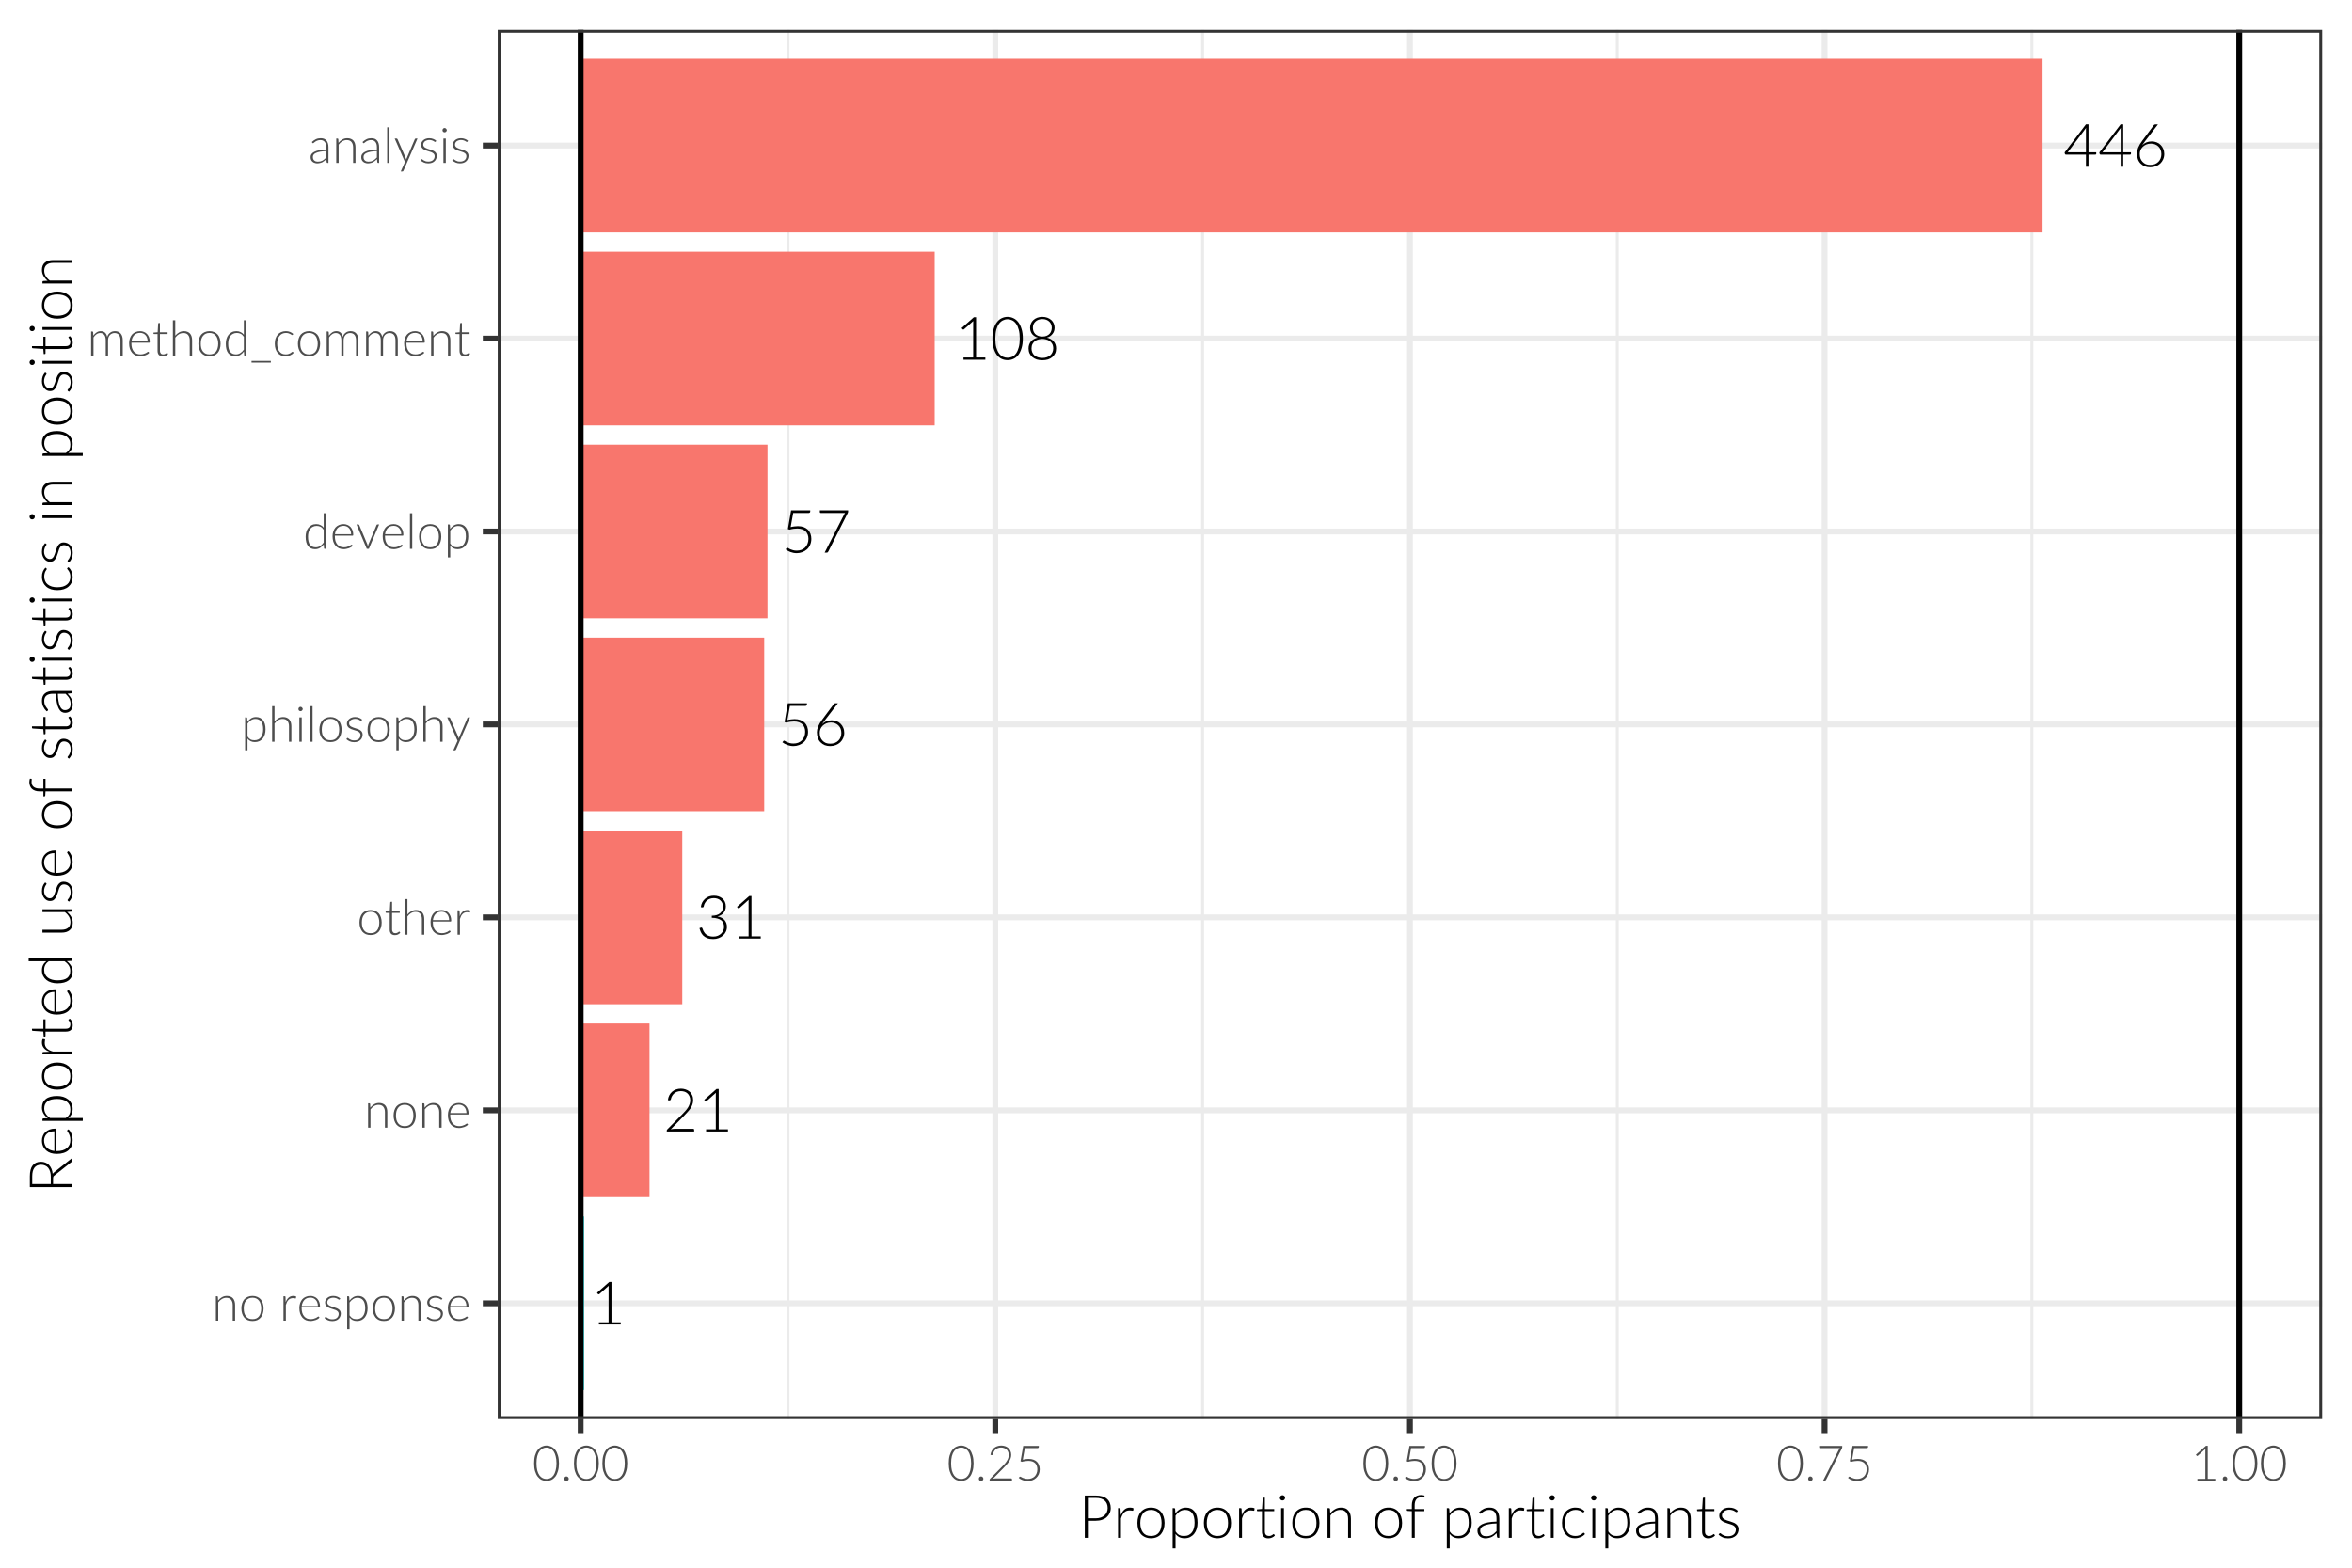 <?xml version="1.0" encoding="UTF-8"?>
<svg xmlns="http://www.w3.org/2000/svg" xmlns:xlink="http://www.w3.org/1999/xlink" width="432pt" height="288pt" viewBox="0 0 432 288" version="1.1">
<defs>
<g>
<symbol overflow="visible" id="glyph0-0">
<path style="stroke:none;" d="M 1.438 -6.234 C 1.52 -6.305 1.609 -6.375 1.703 -6.438 C 1.797 -6.508 1.895 -6.57 2 -6.625 C 2.113 -6.676 2.234 -6.719 2.359 -6.75 C 2.492 -6.781 2.633 -6.797 2.781 -6.797 C 2.977 -6.797 3.16 -6.766 3.328 -6.703 C 3.504 -6.648 3.656 -6.566 3.781 -6.453 C 3.906 -6.348 4.004 -6.219 4.078 -6.062 C 4.148 -5.914 4.188 -5.75 4.188 -5.562 C 4.188 -5.352 4.156 -5.176 4.094 -5.031 C 4.039 -4.883 3.969 -4.758 3.875 -4.656 C 3.781 -4.551 3.68 -4.457 3.578 -4.375 C 3.473 -4.289 3.375 -4.211 3.281 -4.141 C 3.188 -4.066 3.102 -3.992 3.031 -3.922 C 2.969 -3.848 2.93 -3.766 2.922 -3.672 L 2.875 -3.047 L 2.516 -3.047 L 2.484 -3.719 C 2.473 -3.832 2.492 -3.93 2.547 -4.016 C 2.609 -4.098 2.688 -4.176 2.781 -4.25 C 2.875 -4.332 2.973 -4.41 3.078 -4.484 C 3.18 -4.566 3.281 -4.656 3.375 -4.75 C 3.469 -4.852 3.547 -4.961 3.609 -5.078 C 3.672 -5.203 3.703 -5.352 3.703 -5.531 C 3.703 -5.656 3.676 -5.77 3.625 -5.875 C 3.57 -5.977 3.5 -6.066 3.406 -6.141 C 3.32 -6.211 3.223 -6.266 3.109 -6.297 C 2.992 -6.336 2.875 -6.359 2.75 -6.359 C 2.582 -6.359 2.438 -6.336 2.312 -6.297 C 2.195 -6.254 2.094 -6.207 2 -6.156 C 1.914 -6.102 1.848 -6.055 1.797 -6.016 C 1.754 -5.973 1.719 -5.953 1.688 -5.953 C 1.633 -5.953 1.598 -5.973 1.578 -6.016 Z M 2.25 -1.453 C 2.25 -1.578 2.289 -1.68 2.375 -1.766 C 2.457 -1.848 2.555 -1.891 2.672 -1.891 C 2.797 -1.891 2.895 -1.848 2.969 -1.766 C 3.051 -1.68 3.094 -1.578 3.094 -1.453 C 3.094 -1.336 3.051 -1.238 2.969 -1.156 C 2.895 -1.07 2.797 -1.031 2.672 -1.031 C 2.555 -1.031 2.457 -1.07 2.375 -1.156 C 2.289 -1.238 2.25 -1.336 2.25 -1.453 Z M 0.266 -7.781 L 5.375 -7.781 L 5.375 0 L 0.266 0 Z M 0.453 -0.203 L 5.172 -0.203 L 5.172 -7.578 L 0.453 -7.578 Z M 0.453 -0.203 "/>
</symbol>
<symbol overflow="visible" id="glyph0-1">
<path style="stroke:none;" d="M 5.484 -0.406 L 5.484 0 L 1.469 0 L 1.469 -0.406 L 3.25 -0.406 L 3.25 -6.719 C 3.25 -6.844 3.254 -6.973 3.266 -7.109 L 1.562 -5.594 C 1.508 -5.551 1.457 -5.535 1.406 -5.547 C 1.352 -5.555 1.312 -5.578 1.281 -5.609 L 1.125 -5.828 L 3.375 -7.812 L 3.781 -7.812 L 3.781 -0.406 Z M 5.484 -0.406 "/>
</symbol>
<symbol overflow="visible" id="glyph0-2">
<path style="stroke:none;" d="M 5.469 -0.5 C 5.531 -0.5 5.578 -0.477 5.609 -0.438 C 5.641 -0.406 5.656 -0.363 5.656 -0.312 L 5.656 0 L 0.625 0 L 0.625 -0.188 C 0.625 -0.227 0.633 -0.27 0.656 -0.312 C 0.676 -0.352 0.707 -0.391 0.75 -0.422 L 3.406 -3.109 C 3.625 -3.328 3.828 -3.539 4.016 -3.75 C 4.203 -3.957 4.363 -4.164 4.5 -4.375 C 4.633 -4.594 4.738 -4.812 4.812 -5.031 C 4.895 -5.258 4.938 -5.504 4.938 -5.766 C 4.938 -6.047 4.883 -6.289 4.781 -6.5 C 4.688 -6.707 4.562 -6.879 4.406 -7.016 C 4.25 -7.16 4.066 -7.266 3.859 -7.328 C 3.648 -7.391 3.438 -7.422 3.219 -7.422 C 2.969 -7.422 2.738 -7.383 2.531 -7.312 C 2.32 -7.238 2.141 -7.133 1.984 -7 C 1.828 -6.863 1.695 -6.703 1.594 -6.516 C 1.488 -6.336 1.414 -6.133 1.375 -5.906 C 1.344 -5.832 1.305 -5.781 1.266 -5.75 C 1.223 -5.727 1.164 -5.719 1.094 -5.719 L 0.828 -5.766 C 0.867 -6.098 0.957 -6.395 1.094 -6.656 C 1.227 -6.914 1.398 -7.133 1.609 -7.312 C 1.828 -7.5 2.07 -7.641 2.344 -7.734 C 2.613 -7.828 2.91 -7.875 3.234 -7.875 C 3.523 -7.875 3.805 -7.828 4.078 -7.734 C 4.348 -7.648 4.586 -7.52 4.797 -7.344 C 5.004 -7.176 5.164 -6.957 5.281 -6.688 C 5.406 -6.426 5.469 -6.125 5.469 -5.781 C 5.469 -5.477 5.422 -5.203 5.328 -4.953 C 5.242 -4.703 5.125 -4.461 4.969 -4.234 C 4.812 -4.004 4.629 -3.781 4.422 -3.562 C 4.223 -3.344 4.016 -3.117 3.797 -2.891 L 1.359 -0.406 C 1.473 -0.438 1.594 -0.457 1.719 -0.469 C 1.844 -0.488 1.973 -0.5 2.109 -0.5 Z M 5.469 -0.5 "/>
</symbol>
<symbol overflow="visible" id="glyph0-3">
<path style="stroke:none;" d="M 0.859 -5.766 C 0.898 -6.098 0.988 -6.395 1.125 -6.656 C 1.27 -6.914 1.445 -7.133 1.656 -7.312 C 1.863 -7.5 2.102 -7.641 2.375 -7.734 C 2.645 -7.828 2.941 -7.875 3.266 -7.875 C 3.566 -7.875 3.848 -7.832 4.109 -7.75 C 4.367 -7.664 4.598 -7.539 4.797 -7.375 C 5.004 -7.207 5.164 -7 5.281 -6.75 C 5.395 -6.508 5.453 -6.227 5.453 -5.906 C 5.453 -5.656 5.41 -5.426 5.328 -5.219 C 5.254 -5.02 5.148 -4.844 5.016 -4.688 C 4.879 -4.531 4.719 -4.398 4.531 -4.297 C 4.344 -4.191 4.141 -4.113 3.922 -4.062 C 4.492 -3.957 4.926 -3.734 5.219 -3.391 C 5.508 -3.055 5.656 -2.641 5.656 -2.141 C 5.656 -1.816 5.586 -1.52 5.453 -1.25 C 5.328 -0.977 5.148 -0.742 4.922 -0.547 C 4.703 -0.348 4.438 -0.191 4.125 -0.078 C 3.82 0.035 3.492 0.094 3.141 0.094 C 2.703 0.094 2.332 0.035 2.031 -0.078 C 1.738 -0.203 1.492 -0.359 1.297 -0.547 C 1.109 -0.742 0.961 -0.957 0.859 -1.188 C 0.754 -1.426 0.672 -1.664 0.609 -1.906 L 0.812 -1.984 C 0.875 -2.016 0.938 -2.023 1 -2.016 C 1.062 -2.004 1.109 -1.961 1.141 -1.891 C 1.16 -1.848 1.188 -1.781 1.219 -1.688 C 1.25 -1.594 1.289 -1.488 1.344 -1.375 C 1.406 -1.258 1.484 -1.141 1.578 -1.016 C 1.672 -0.898 1.785 -0.789 1.922 -0.688 C 2.066 -0.594 2.238 -0.516 2.438 -0.453 C 2.633 -0.391 2.867 -0.359 3.141 -0.359 C 3.473 -0.359 3.758 -0.41 4 -0.516 C 4.25 -0.629 4.457 -0.77 4.625 -0.938 C 4.789 -1.113 4.914 -1.305 5 -1.516 C 5.082 -1.723 5.125 -1.926 5.125 -2.125 C 5.125 -2.363 5.086 -2.586 5.016 -2.797 C 4.941 -3.004 4.816 -3.18 4.641 -3.328 C 4.461 -3.473 4.227 -3.586 3.938 -3.672 C 3.656 -3.766 3.301 -3.812 2.875 -3.812 L 2.875 -4.188 C 3.207 -4.195 3.504 -4.238 3.766 -4.312 C 4.023 -4.395 4.238 -4.508 4.406 -4.656 C 4.582 -4.801 4.711 -4.973 4.797 -5.172 C 4.891 -5.367 4.938 -5.586 4.938 -5.828 C 4.938 -6.098 4.891 -6.332 4.797 -6.531 C 4.703 -6.738 4.578 -6.906 4.422 -7.031 C 4.273 -7.164 4.098 -7.266 3.891 -7.328 C 3.68 -7.391 3.469 -7.422 3.25 -7.422 C 3 -7.422 2.77 -7.383 2.562 -7.312 C 2.352 -7.238 2.164 -7.133 2 -7 C 1.844 -6.863 1.711 -6.703 1.609 -6.516 C 1.504 -6.336 1.43 -6.133 1.391 -5.906 C 1.367 -5.832 1.336 -5.781 1.297 -5.75 C 1.254 -5.727 1.195 -5.719 1.125 -5.719 Z M 0.859 -5.766 "/>
</symbol>
<symbol overflow="visible" id="glyph0-4">
<path style="stroke:none;" d="M 1.703 -4.703 C 1.953 -4.766 2.188 -4.805 2.406 -4.828 C 2.625 -4.859 2.832 -4.875 3.031 -4.875 C 3.438 -4.875 3.789 -4.816 4.094 -4.703 C 4.406 -4.586 4.664 -4.426 4.875 -4.219 C 5.082 -4.008 5.238 -3.758 5.344 -3.469 C 5.445 -3.188 5.5 -2.879 5.5 -2.547 C 5.5 -2.141 5.426 -1.77 5.281 -1.438 C 5.145 -1.113 4.953 -0.836 4.703 -0.609 C 4.453 -0.391 4.164 -0.219 3.844 -0.094 C 3.52 0.031 3.176 0.094 2.812 0.094 C 2.594 0.094 2.383 0.07 2.188 0.031 C 1.988 -0.008 1.805 -0.062 1.641 -0.125 C 1.473 -0.188 1.316 -0.258 1.172 -0.344 C 1.023 -0.426 0.895 -0.516 0.781 -0.609 L 0.953 -0.812 C 0.984 -0.875 1.031 -0.906 1.094 -0.906 C 1.145 -0.906 1.211 -0.875 1.297 -0.812 C 1.391 -0.758 1.504 -0.695 1.641 -0.625 C 1.785 -0.562 1.957 -0.504 2.156 -0.453 C 2.352 -0.398 2.578 -0.375 2.828 -0.375 C 3.129 -0.375 3.41 -0.422 3.672 -0.516 C 3.93 -0.617 4.156 -0.758 4.344 -0.938 C 4.539 -1.125 4.691 -1.352 4.797 -1.625 C 4.91 -1.895 4.969 -2.195 4.969 -2.531 C 4.969 -2.812 4.926 -3.066 4.844 -3.297 C 4.758 -3.535 4.633 -3.738 4.469 -3.906 C 4.301 -4.07 4.086 -4.203 3.828 -4.297 C 3.578 -4.391 3.281 -4.438 2.938 -4.438 C 2.727 -4.438 2.504 -4.422 2.266 -4.391 C 2.023 -4.359 1.773 -4.305 1.516 -4.234 L 1.188 -4.328 L 1.781 -7.781 L 5.297 -7.781 L 5.297 -7.562 C 5.297 -7.488 5.27 -7.426 5.219 -7.375 C 5.164 -7.32 5.086 -7.297 4.984 -7.297 L 2.172 -7.297 Z M 1.703 -4.703 "/>
</symbol>
<symbol overflow="visible" id="glyph0-5">
<path style="stroke:none;" d="M 3.188 -0.344 C 3.5 -0.344 3.781 -0.391 4.031 -0.484 C 4.289 -0.586 4.508 -0.727 4.688 -0.906 C 4.863 -1.082 5 -1.289 5.094 -1.531 C 5.188 -1.77 5.234 -2.031 5.234 -2.312 C 5.234 -2.602 5.188 -2.867 5.094 -3.109 C 5 -3.348 4.863 -3.551 4.688 -3.719 C 4.52 -3.883 4.316 -4.016 4.078 -4.109 C 3.848 -4.203 3.594 -4.25 3.312 -4.25 C 2.988 -4.25 2.695 -4.191 2.438 -4.078 C 2.188 -3.961 1.973 -3.816 1.797 -3.641 C 1.617 -3.461 1.484 -3.258 1.391 -3.031 C 1.305 -2.801 1.266 -2.57 1.266 -2.344 C 1.266 -2.051 1.305 -1.781 1.391 -1.531 C 1.484 -1.289 1.613 -1.082 1.781 -0.906 C 1.945 -0.727 2.145 -0.586 2.375 -0.484 C 2.613 -0.391 2.883 -0.344 3.188 -0.344 Z M 2.281 -4.75 C 2.164 -4.602 2.062 -4.461 1.969 -4.328 C 1.875 -4.191 1.785 -4.062 1.703 -3.938 C 1.922 -4.164 2.176 -4.344 2.469 -4.469 C 2.77 -4.594 3.098 -4.656 3.453 -4.656 C 3.785 -4.656 4.094 -4.598 4.375 -4.484 C 4.656 -4.379 4.895 -4.223 5.094 -4.016 C 5.301 -3.816 5.461 -3.578 5.578 -3.297 C 5.703 -3.016 5.766 -2.695 5.766 -2.344 C 5.766 -1.988 5.695 -1.66 5.562 -1.359 C 5.438 -1.066 5.258 -0.812 5.031 -0.594 C 4.812 -0.383 4.539 -0.219 4.219 -0.094 C 3.906 0.031 3.562 0.094 3.188 0.094 C 2.82 0.094 2.488 0.035 2.188 -0.078 C 1.895 -0.203 1.641 -0.375 1.422 -0.594 C 1.203 -0.812 1.035 -1.078 0.922 -1.391 C 0.805 -1.711 0.75 -2.07 0.75 -2.469 C 0.75 -2.781 0.82 -3.125 0.969 -3.5 C 1.125 -3.883 1.379 -4.316 1.734 -4.797 L 3.859 -7.656 C 3.922 -7.738 4.016 -7.781 4.141 -7.781 L 4.609 -7.781 Z M 2.281 -4.75 "/>
</symbol>
<symbol overflow="visible" id="glyph0-6">
<path style="stroke:none;" d="M 5.875 -7.781 L 5.875 -7.547 C 5.875 -7.484 5.863 -7.426 5.844 -7.375 C 5.832 -7.332 5.816 -7.297 5.797 -7.266 L 2.234 -0.203 C 2.203 -0.141 2.16 -0.086 2.109 -0.047 C 2.066 -0.016 2.004 0 1.922 0 L 1.562 0 L 5.156 -7.047 C 5.195 -7.141 5.254 -7.223 5.328 -7.297 L 0.844 -7.297 C 0.801 -7.297 0.766 -7.312 0.734 -7.344 C 0.703 -7.375 0.688 -7.41 0.688 -7.453 L 0.688 -7.781 Z M 5.875 -7.781 "/>
</symbol>
<symbol overflow="visible" id="glyph0-7">
<path style="stroke:none;" d="M 5.984 -3.891 C 5.984 -3.211 5.906 -2.625 5.75 -2.125 C 5.602 -1.625 5.406 -1.207 5.156 -0.875 C 4.906 -0.551 4.609 -0.312 4.266 -0.156 C 3.93 0 3.57 0.078 3.188 0.078 C 2.801 0.078 2.438 0 2.094 -0.156 C 1.758 -0.312 1.469 -0.551 1.219 -0.875 C 0.969 -1.207 0.77 -1.625 0.625 -2.125 C 0.477 -2.625 0.406 -3.211 0.406 -3.891 C 0.406 -4.578 0.477 -5.164 0.625 -5.656 C 0.77 -6.156 0.969 -6.566 1.219 -6.891 C 1.469 -7.223 1.758 -7.469 2.094 -7.625 C 2.438 -7.789 2.801 -7.875 3.188 -7.875 C 3.57 -7.875 3.93 -7.789 4.266 -7.625 C 4.609 -7.469 4.906 -7.223 5.156 -6.891 C 5.406 -6.566 5.602 -6.156 5.75 -5.656 C 5.906 -5.164 5.984 -4.578 5.984 -3.891 Z M 5.422 -3.891 C 5.422 -4.523 5.359 -5.066 5.234 -5.516 C 5.117 -5.961 4.957 -6.328 4.75 -6.609 C 4.551 -6.891 4.316 -7.098 4.047 -7.234 C 3.773 -7.367 3.488 -7.438 3.188 -7.438 C 2.883 -7.438 2.598 -7.367 2.328 -7.234 C 2.055 -7.098 1.816 -6.891 1.609 -6.609 C 1.398 -6.328 1.234 -5.961 1.109 -5.516 C 0.992 -5.066 0.938 -4.523 0.938 -3.891 C 0.938 -3.254 0.992 -2.711 1.109 -2.266 C 1.234 -1.828 1.398 -1.461 1.609 -1.172 C 1.816 -0.891 2.055 -0.68 2.328 -0.547 C 2.598 -0.422 2.883 -0.359 3.188 -0.359 C 3.488 -0.359 3.773 -0.422 4.047 -0.547 C 4.316 -0.68 4.551 -0.891 4.75 -1.172 C 4.957 -1.461 5.117 -1.828 5.234 -2.266 C 5.359 -2.711 5.422 -3.254 5.422 -3.891 Z M 5.422 -3.891 "/>
</symbol>
<symbol overflow="visible" id="glyph0-8">
<path style="stroke:none;" d="M 3.188 -0.328 C 3.488 -0.328 3.758 -0.367 4 -0.453 C 4.238 -0.535 4.445 -0.648 4.625 -0.797 C 4.801 -0.953 4.938 -1.133 5.031 -1.344 C 5.133 -1.562 5.188 -1.801 5.188 -2.062 C 5.188 -2.406 5.125 -2.688 5 -2.906 C 4.875 -3.133 4.711 -3.316 4.516 -3.453 C 4.316 -3.586 4.098 -3.68 3.859 -3.734 C 3.629 -3.797 3.406 -3.828 3.188 -3.828 C 2.969 -3.828 2.738 -3.797 2.5 -3.734 C 2.27 -3.68 2.055 -3.586 1.859 -3.453 C 1.672 -3.316 1.516 -3.133 1.391 -2.906 C 1.266 -2.688 1.203 -2.406 1.203 -2.062 C 1.203 -1.801 1.25 -1.562 1.344 -1.344 C 1.438 -1.133 1.566 -0.953 1.734 -0.797 C 1.91 -0.648 2.125 -0.535 2.375 -0.453 C 2.625 -0.367 2.895 -0.328 3.188 -0.328 Z M 1.453 -5.875 C 1.453 -5.664 1.484 -5.461 1.547 -5.266 C 1.617 -5.078 1.723 -4.906 1.859 -4.75 C 2.004 -4.602 2.188 -4.484 2.406 -4.391 C 2.625 -4.297 2.883 -4.25 3.188 -4.25 C 3.488 -4.25 3.75 -4.297 3.969 -4.391 C 4.188 -4.484 4.363 -4.602 4.5 -4.75 C 4.645 -4.906 4.75 -5.078 4.812 -5.266 C 4.883 -5.461 4.922 -5.664 4.922 -5.875 C 4.922 -6.102 4.879 -6.312 4.797 -6.5 C 4.723 -6.695 4.613 -6.863 4.469 -7 C 4.32 -7.145 4.141 -7.258 3.922 -7.344 C 3.711 -7.426 3.469 -7.469 3.188 -7.469 C 2.914 -7.469 2.672 -7.426 2.453 -7.344 C 2.234 -7.258 2.051 -7.145 1.906 -7 C 1.758 -6.863 1.645 -6.695 1.562 -6.5 C 1.488 -6.312 1.453 -6.102 1.453 -5.875 Z M 4.016 -4.062 C 4.266 -4.008 4.492 -3.926 4.703 -3.812 C 4.91 -3.707 5.086 -3.57 5.234 -3.406 C 5.391 -3.238 5.508 -3.039 5.594 -2.812 C 5.676 -2.594 5.719 -2.344 5.719 -2.062 C 5.719 -1.727 5.656 -1.426 5.531 -1.156 C 5.406 -0.895 5.234 -0.672 5.016 -0.484 C 4.797 -0.297 4.531 -0.148 4.219 -0.047 C 3.906 0.047 3.562 0.094 3.188 0.094 C 2.812 0.094 2.469 0.047 2.156 -0.047 C 1.852 -0.148 1.586 -0.297 1.359 -0.484 C 1.141 -0.672 0.969 -0.895 0.844 -1.156 C 0.719 -1.426 0.656 -1.727 0.656 -2.062 C 0.656 -2.344 0.695 -2.594 0.781 -2.812 C 0.863 -3.039 0.977 -3.238 1.125 -3.406 C 1.281 -3.57 1.461 -3.707 1.672 -3.812 C 1.879 -3.926 2.109 -4.008 2.359 -4.062 C 2.129 -4.125 1.926 -4.211 1.75 -4.328 C 1.57 -4.441 1.422 -4.578 1.297 -4.734 C 1.18 -4.898 1.094 -5.078 1.031 -5.266 C 0.969 -5.461 0.938 -5.672 0.938 -5.891 C 0.938 -6.16 0.988 -6.414 1.094 -6.656 C 1.195 -6.906 1.348 -7.117 1.547 -7.297 C 1.742 -7.473 1.977 -7.613 2.25 -7.719 C 2.531 -7.82 2.844 -7.875 3.188 -7.875 C 3.531 -7.875 3.836 -7.82 4.109 -7.719 C 4.391 -7.613 4.629 -7.473 4.828 -7.297 C 5.023 -7.117 5.176 -6.906 5.281 -6.656 C 5.383 -6.414 5.438 -6.16 5.438 -5.891 C 5.438 -5.672 5.406 -5.461 5.344 -5.266 C 5.281 -5.078 5.188 -4.906 5.062 -4.75 C 4.945 -4.594 4.801 -4.453 4.625 -4.328 C 4.445 -4.211 4.242 -4.125 4.016 -4.062 Z M 4.016 -4.062 "/>
</symbol>
<symbol overflow="visible" id="glyph0-9">
<path style="stroke:none;" d="M 4.141 -2.656 L 4.141 -6.734 C 4.141 -6.785 4.141 -6.848 4.141 -6.922 C 4.148 -7.004 4.16 -7.082 4.172 -7.156 L 0.797 -2.656 Z M 6.031 -2.656 L 6.031 -2.359 C 6.031 -2.316 6.016 -2.285 5.984 -2.266 C 5.961 -2.242 5.926 -2.234 5.875 -2.234 L 4.609 -2.234 L 4.609 0 L 4.141 0 L 4.141 -2.234 L 0.469 -2.234 C 0.406 -2.234 0.359 -2.242 0.328 -2.266 C 0.305 -2.285 0.289 -2.316 0.281 -2.359 L 0.219 -2.625 L 4.141 -7.797 L 4.609 -7.797 L 4.609 -2.656 Z M 6.031 -2.656 "/>
</symbol>
<symbol overflow="visible" id="glyph1-0">
<path style="stroke:none;" d="M 1.172 -5.109 C 1.242 -5.16 1.316 -5.211 1.391 -5.266 C 1.461 -5.328 1.539 -5.379 1.625 -5.422 C 1.719 -5.461 1.816 -5.492 1.922 -5.516 C 2.035 -5.547 2.156 -5.562 2.281 -5.562 C 2.445 -5.562 2.598 -5.535 2.734 -5.484 C 2.867 -5.441 2.988 -5.375 3.094 -5.281 C 3.195 -5.195 3.273 -5.094 3.328 -4.969 C 3.391 -4.844 3.422 -4.703 3.422 -4.547 C 3.422 -4.379 3.395 -4.234 3.344 -4.109 C 3.301 -3.992 3.242 -3.891 3.172 -3.797 C 3.098 -3.711 3.016 -3.633 2.922 -3.562 C 2.836 -3.5 2.754 -3.438 2.672 -3.375 C 2.598 -3.32 2.535 -3.266 2.484 -3.203 C 2.43 -3.148 2.398 -3.082 2.391 -3 L 2.344 -2.5 L 2.062 -2.5 L 2.031 -3.047 C 2.02 -3.141 2.039 -3.219 2.094 -3.281 C 2.145 -3.352 2.207 -3.422 2.281 -3.484 C 2.352 -3.547 2.43 -3.609 2.516 -3.672 C 2.609 -3.734 2.691 -3.805 2.766 -3.891 C 2.836 -3.973 2.898 -4.062 2.953 -4.156 C 3.004 -4.258 3.031 -4.379 3.031 -4.516 C 3.031 -4.629 3.008 -4.727 2.969 -4.812 C 2.926 -4.895 2.867 -4.961 2.797 -5.016 C 2.723 -5.078 2.641 -5.125 2.547 -5.156 C 2.453 -5.188 2.352 -5.203 2.25 -5.203 C 2.113 -5.203 1.992 -5.188 1.891 -5.156 C 1.797 -5.125 1.711 -5.082 1.641 -5.031 C 1.566 -4.988 1.508 -4.953 1.469 -4.922 C 1.438 -4.891 1.41 -4.875 1.391 -4.875 C 1.348 -4.875 1.316 -4.891 1.297 -4.922 Z M 1.844 -1.188 C 1.844 -1.289 1.875 -1.375 1.938 -1.438 C 2.008 -1.508 2.094 -1.547 2.188 -1.547 C 2.281 -1.547 2.359 -1.508 2.422 -1.438 C 2.492 -1.375 2.531 -1.289 2.531 -1.188 C 2.531 -1.094 2.492 -1.008 2.422 -0.938 C 2.359 -0.875 2.281 -0.844 2.188 -0.844 C 2.094 -0.844 2.008 -0.875 1.938 -0.938 C 1.875 -1.008 1.844 -1.094 1.844 -1.188 Z M 0.219 -6.375 L 4.406 -6.375 L 4.406 0 L 0.219 0 Z M 0.375 -0.156 L 4.234 -0.156 L 4.234 -6.203 L 0.375 -6.203 Z M 0.375 -0.156 "/>
</symbol>
<symbol overflow="visible" id="glyph1-1">
<path style="stroke:none;" d="M 1.141 -3.688 C 1.348 -3.945 1.586 -4.156 1.859 -4.312 C 2.129 -4.469 2.43 -4.547 2.766 -4.547 C 3.016 -4.547 3.234 -4.504 3.422 -4.422 C 3.609 -4.348 3.766 -4.238 3.891 -4.094 C 4.016 -3.945 4.109 -3.77 4.172 -3.562 C 4.234 -3.352 4.266 -3.117 4.266 -2.859 L 4.266 0 L 3.828 0 L 3.828 -2.859 C 3.828 -3.273 3.727 -3.602 3.531 -3.844 C 3.344 -4.082 3.051 -4.203 2.656 -4.203 C 2.375 -4.203 2.102 -4.129 1.844 -3.984 C 1.594 -3.836 1.367 -3.629 1.172 -3.359 L 1.172 0 L 0.734 0 L 0.734 -4.484 L 0.969 -4.484 C 1.051 -4.484 1.098 -4.441 1.109 -4.359 Z M 1.141 -3.688 "/>
</symbol>
<symbol overflow="visible" id="glyph1-2">
<path style="stroke:none;" d="M 2.516 -4.547 C 2.836 -4.547 3.125 -4.488 3.375 -4.375 C 3.625 -4.27 3.836 -4.117 4.016 -3.922 C 4.191 -3.723 4.32 -3.477 4.406 -3.188 C 4.5 -2.906 4.547 -2.586 4.547 -2.234 C 4.547 -1.891 4.5 -1.578 4.406 -1.297 C 4.32 -1.016 4.191 -0.77 4.016 -0.562 C 3.836 -0.363 3.625 -0.207 3.375 -0.094 C 3.125 0.008 2.836 0.062 2.516 0.062 C 2.191 0.062 1.898 0.008 1.641 -0.094 C 1.391 -0.207 1.176 -0.363 1 -0.562 C 0.832 -0.77 0.703 -1.016 0.609 -1.297 C 0.516 -1.578 0.469 -1.891 0.469 -2.234 C 0.469 -2.586 0.516 -2.906 0.609 -3.188 C 0.703 -3.477 0.832 -3.723 1 -3.922 C 1.176 -4.117 1.391 -4.27 1.641 -4.375 C 1.898 -4.488 2.191 -4.547 2.516 -4.547 Z M 2.516 -0.281 C 2.773 -0.281 3.004 -0.32 3.203 -0.406 C 3.41 -0.5 3.578 -0.629 3.703 -0.797 C 3.836 -0.973 3.938 -1.18 4 -1.422 C 4.07 -1.672 4.109 -1.941 4.109 -2.234 C 4.109 -2.535 4.07 -2.805 4 -3.047 C 3.938 -3.297 3.836 -3.504 3.703 -3.672 C 3.578 -3.848 3.41 -3.984 3.203 -4.078 C 3.004 -4.172 2.773 -4.219 2.516 -4.219 C 2.242 -4.219 2.008 -4.172 1.812 -4.078 C 1.613 -3.984 1.445 -3.848 1.312 -3.672 C 1.176 -3.504 1.07 -3.297 1 -3.047 C 0.938 -2.805 0.906 -2.535 0.906 -2.234 C 0.906 -1.941 0.938 -1.672 1 -1.422 C 1.07 -1.18 1.176 -0.973 1.312 -0.797 C 1.445 -0.629 1.613 -0.5 1.812 -0.406 C 2.008 -0.32 2.242 -0.281 2.516 -0.281 Z M 2.516 -0.281 "/>
</symbol>
<symbol overflow="visible" id="glyph1-3">
<path style="stroke:none;" d=""/>
</symbol>
<symbol overflow="visible" id="glyph1-4">
<path style="stroke:none;" d="M 1.141 -3.391 C 1.211 -3.578 1.289 -3.738 1.375 -3.875 C 1.469 -4.02 1.57 -4.141 1.688 -4.234 C 1.801 -4.336 1.93 -4.414 2.078 -4.469 C 2.223 -4.52 2.379 -4.547 2.547 -4.547 C 2.641 -4.547 2.734 -4.535 2.828 -4.516 C 2.922 -4.504 3 -4.477 3.062 -4.438 L 3.031 -4.141 C 3.008 -4.098 2.977 -4.078 2.938 -4.078 C 2.906 -4.078 2.852 -4.086 2.781 -4.109 C 2.707 -4.129 2.609 -4.141 2.484 -4.141 C 2.316 -4.141 2.164 -4.113 2.031 -4.062 C 1.895 -4.008 1.77 -3.926 1.656 -3.812 C 1.551 -3.707 1.457 -3.578 1.375 -3.422 C 1.301 -3.273 1.234 -3.098 1.172 -2.891 L 1.172 0 L 0.734 0 L 0.734 -4.484 L 0.969 -4.484 C 1.02 -4.484 1.055 -4.473 1.078 -4.453 C 1.098 -4.43 1.109 -4.395 1.109 -4.344 Z M 1.141 -3.391 "/>
</symbol>
<symbol overflow="visible" id="glyph1-5">
<path style="stroke:none;" d="M 3.875 -2.688 C 3.875 -2.926 3.836 -3.141 3.766 -3.328 C 3.703 -3.523 3.609 -3.688 3.484 -3.812 C 3.367 -3.945 3.223 -4.051 3.047 -4.125 C 2.879 -4.195 2.695 -4.234 2.5 -4.234 C 2.258 -4.234 2.047 -4.195 1.859 -4.125 C 1.68 -4.051 1.523 -3.945 1.391 -3.812 C 1.266 -3.676 1.16 -3.516 1.078 -3.328 C 0.992 -3.141 0.938 -2.926 0.906 -2.688 Z M 0.891 -2.422 L 0.891 -2.328 C 0.891 -1.992 0.926 -1.695 1 -1.438 C 1.082 -1.188 1.195 -0.973 1.344 -0.797 C 1.488 -0.629 1.66 -0.5 1.859 -0.406 C 2.066 -0.32 2.297 -0.281 2.547 -0.281 C 2.773 -0.281 2.969 -0.305 3.125 -0.359 C 3.289 -0.41 3.43 -0.461 3.547 -0.516 C 3.66 -0.578 3.75 -0.633 3.812 -0.688 C 3.883 -0.738 3.93 -0.766 3.953 -0.766 C 3.992 -0.766 4.023 -0.75 4.047 -0.719 L 4.172 -0.578 C 4.098 -0.484 4 -0.395 3.875 -0.312 C 3.758 -0.238 3.629 -0.176 3.484 -0.125 C 3.336 -0.07 3.18 -0.031 3.016 0 C 2.848 0.039 2.68 0.062 2.516 0.062 C 2.211 0.062 1.93 0.008 1.672 -0.094 C 1.422 -0.207 1.207 -0.363 1.031 -0.562 C 0.852 -0.77 0.711 -1.02 0.609 -1.312 C 0.516 -1.613 0.469 -1.953 0.469 -2.328 C 0.469 -2.648 0.516 -2.945 0.609 -3.219 C 0.703 -3.488 0.832 -3.723 1 -3.922 C 1.176 -4.117 1.391 -4.27 1.641 -4.375 C 1.891 -4.488 2.172 -4.547 2.484 -4.547 C 2.734 -4.547 2.969 -4.5 3.188 -4.406 C 3.406 -4.32 3.594 -4.195 3.75 -4.031 C 3.906 -3.863 4.031 -3.66 4.125 -3.422 C 4.219 -3.18 4.266 -2.906 4.266 -2.594 C 4.266 -2.52 4.254 -2.473 4.234 -2.453 C 4.223 -2.43 4.195 -2.422 4.156 -2.422 Z M 0.891 -2.422 "/>
</symbol>
<symbol overflow="visible" id="glyph1-6">
<path style="stroke:none;" d="M 3.203 -3.922 C 3.172 -3.879 3.133 -3.859 3.094 -3.859 C 3.062 -3.859 3.02 -3.875 2.969 -3.906 C 2.914 -3.945 2.848 -3.988 2.766 -4.031 C 2.68 -4.082 2.578 -4.125 2.453 -4.156 C 2.328 -4.195 2.172 -4.219 1.984 -4.219 C 1.828 -4.219 1.68 -4.191 1.547 -4.141 C 1.41 -4.098 1.297 -4.039 1.203 -3.969 C 1.109 -3.895 1.035 -3.805 0.984 -3.703 C 0.93 -3.598 0.906 -3.488 0.906 -3.375 C 0.906 -3.227 0.941 -3.109 1.016 -3.016 C 1.086 -2.922 1.18 -2.844 1.297 -2.781 C 1.41 -2.719 1.539 -2.66 1.688 -2.609 C 1.844 -2.555 2 -2.504 2.156 -2.453 C 2.312 -2.41 2.461 -2.359 2.609 -2.297 C 2.754 -2.242 2.883 -2.172 3 -2.078 C 3.125 -1.992 3.219 -1.891 3.281 -1.766 C 3.352 -1.641 3.391 -1.488 3.391 -1.312 C 3.391 -1.113 3.352 -0.93 3.281 -0.766 C 3.219 -0.598 3.117 -0.453 2.984 -0.328 C 2.859 -0.203 2.695 -0.102 2.5 -0.031 C 2.301 0.039 2.078 0.078 1.828 0.078 C 1.516 0.078 1.242 0.023 1.016 -0.078 C 0.785 -0.18 0.582 -0.312 0.406 -0.469 L 0.5 -0.625 C 0.508 -0.645 0.523 -0.66 0.547 -0.672 C 0.566 -0.691 0.594 -0.703 0.625 -0.703 C 0.664 -0.703 0.711 -0.676 0.766 -0.625 C 0.828 -0.57 0.906 -0.52 1 -0.469 C 1.094 -0.414 1.207 -0.363 1.344 -0.312 C 1.477 -0.27 1.645 -0.25 1.844 -0.25 C 2.031 -0.25 2.195 -0.273 2.344 -0.328 C 2.488 -0.379 2.609 -0.445 2.703 -0.531 C 2.797 -0.625 2.867 -0.727 2.922 -0.844 C 2.973 -0.969 3 -1.098 3 -1.234 C 3 -1.391 2.961 -1.516 2.891 -1.609 C 2.816 -1.711 2.723 -1.797 2.609 -1.859 C 2.492 -1.93 2.359 -1.988 2.203 -2.031 C 2.055 -2.082 1.906 -2.129 1.75 -2.172 C 1.594 -2.223 1.441 -2.273 1.297 -2.328 C 1.148 -2.391 1.016 -2.461 0.891 -2.547 C 0.773 -2.641 0.68 -2.75 0.609 -2.875 C 0.535 -3 0.5 -3.156 0.5 -3.344 C 0.5 -3.5 0.535 -3.648 0.609 -3.797 C 0.68 -3.941 0.781 -4.066 0.906 -4.172 C 1.031 -4.285 1.18 -4.375 1.359 -4.438 C 1.547 -4.508 1.754 -4.547 1.984 -4.547 C 2.254 -4.547 2.492 -4.504 2.703 -4.422 C 2.922 -4.348 3.117 -4.234 3.297 -4.078 Z M 3.203 -3.922 "/>
</symbol>
<symbol overflow="visible" id="glyph1-7">
<path style="stroke:none;" d="M 1.172 -0.969 C 1.254 -0.844 1.344 -0.734 1.438 -0.641 C 1.531 -0.555 1.629 -0.484 1.734 -0.422 C 1.848 -0.367 1.961 -0.332 2.078 -0.312 C 2.191 -0.289 2.316 -0.281 2.453 -0.281 C 2.711 -0.281 2.941 -0.328 3.141 -0.422 C 3.336 -0.516 3.504 -0.648 3.641 -0.828 C 3.773 -1.004 3.875 -1.211 3.938 -1.453 C 4.008 -1.703 4.047 -1.973 4.047 -2.266 C 4.047 -2.93 3.922 -3.422 3.672 -3.734 C 3.43 -4.047 3.082 -4.203 2.625 -4.203 C 2.32 -4.203 2.051 -4.125 1.812 -3.969 C 1.57 -3.82 1.359 -3.613 1.172 -3.344 Z M 1.156 -3.672 C 1.352 -3.941 1.582 -4.156 1.844 -4.312 C 2.113 -4.469 2.41 -4.547 2.734 -4.547 C 3.285 -4.547 3.711 -4.352 4.016 -3.969 C 4.328 -3.594 4.484 -3.023 4.484 -2.266 C 4.484 -1.941 4.441 -1.633 4.359 -1.344 C 4.273 -1.062 4.148 -0.816 3.984 -0.609 C 3.816 -0.398 3.609 -0.234 3.359 -0.109 C 3.117 0.004 2.844 0.062 2.531 0.062 C 2.227 0.062 1.961 0.004 1.734 -0.109 C 1.516 -0.223 1.328 -0.383 1.172 -0.594 L 1.172 1.578 L 0.734 1.578 L 0.734 -4.484 L 0.969 -4.484 C 1.051 -4.484 1.098 -4.441 1.109 -4.359 Z M 1.156 -3.672 "/>
</symbol>
<symbol overflow="visible" id="glyph1-8">
<path style="stroke:none;" d="M 1.969 0.078 C 1.656 0.078 1.414 -0.004 1.25 -0.172 C 1.082 -0.348 1 -0.609 1 -0.953 L 1 -4.016 L 0.359 -4.016 C 0.328 -4.016 0.301 -4.023 0.281 -4.047 C 0.258 -4.066 0.25 -4.094 0.25 -4.125 L 0.25 -4.281 L 1.016 -4.344 L 1.109 -5.938 C 1.117 -5.969 1.129 -5.992 1.141 -6.016 C 1.16 -6.035 1.191 -6.047 1.234 -6.047 L 1.438 -6.047 L 1.438 -4.344 L 2.844 -4.344 L 2.844 -4.016 L 1.438 -4.016 L 1.438 -0.984 C 1.438 -0.859 1.453 -0.75 1.484 -0.656 C 1.516 -0.57 1.555 -0.5 1.609 -0.438 C 1.66 -0.383 1.723 -0.344 1.797 -0.312 C 1.879 -0.289 1.961 -0.281 2.047 -0.281 C 2.148 -0.281 2.238 -0.297 2.312 -0.328 C 2.395 -0.359 2.461 -0.391 2.516 -0.422 C 2.578 -0.461 2.625 -0.5 2.656 -0.531 C 2.695 -0.562 2.727 -0.578 2.75 -0.578 C 2.781 -0.578 2.805 -0.562 2.828 -0.531 L 2.938 -0.344 C 2.82 -0.219 2.676 -0.113 2.5 -0.031 C 2.332 0.039 2.156 0.078 1.969 0.078 Z M 1.969 0.078 "/>
</symbol>
<symbol overflow="visible" id="glyph1-9">
<path style="stroke:none;" d="M 1.172 -3.719 C 1.379 -3.969 1.613 -4.164 1.875 -4.312 C 2.145 -4.469 2.441 -4.547 2.766 -4.547 C 3.016 -4.547 3.234 -4.504 3.422 -4.422 C 3.609 -4.348 3.766 -4.238 3.891 -4.094 C 4.016 -3.945 4.109 -3.77 4.172 -3.562 C 4.234 -3.352 4.266 -3.117 4.266 -2.859 L 4.266 0 L 3.828 0 L 3.828 -2.859 C 3.828 -3.273 3.727 -3.602 3.531 -3.844 C 3.344 -4.082 3.051 -4.203 2.656 -4.203 C 2.375 -4.203 2.102 -4.129 1.844 -3.984 C 1.594 -3.836 1.367 -3.629 1.172 -3.359 L 1.172 0 L 0.734 0 L 0.734 -6.547 L 1.172 -6.547 Z M 1.172 -3.719 "/>
</symbol>
<symbol overflow="visible" id="glyph1-10">
<path style="stroke:none;" d="M 1.219 -4.484 L 1.219 0 L 0.781 0 L 0.781 -4.484 Z M 1.406 -6.016 C 1.406 -5.961 1.391 -5.91 1.359 -5.859 C 1.336 -5.816 1.305 -5.773 1.266 -5.734 C 1.234 -5.703 1.191 -5.676 1.141 -5.656 C 1.098 -5.633 1.051 -5.625 1 -5.625 C 0.945 -5.625 0.895 -5.633 0.844 -5.656 C 0.801 -5.676 0.758 -5.703 0.719 -5.734 C 0.688 -5.773 0.66 -5.816 0.641 -5.859 C 0.617 -5.91 0.609 -5.961 0.609 -6.016 C 0.609 -6.078 0.617 -6.129 0.641 -6.172 C 0.66 -6.223 0.688 -6.266 0.719 -6.297 C 0.758 -6.336 0.801 -6.367 0.844 -6.391 C 0.895 -6.41 0.945 -6.422 1 -6.422 C 1.051 -6.422 1.098 -6.41 1.141 -6.391 C 1.191 -6.367 1.234 -6.336 1.266 -6.297 C 1.305 -6.266 1.336 -6.223 1.359 -6.172 C 1.391 -6.129 1.406 -6.078 1.406 -6.016 Z M 1.406 -6.016 "/>
</symbol>
<symbol overflow="visible" id="glyph1-11">
<path style="stroke:none;" d="M 1.203 -6.547 L 1.203 0 L 0.781 0 L 0.781 -6.547 Z M 1.203 -6.547 "/>
</symbol>
<symbol overflow="visible" id="glyph1-12">
<path style="stroke:none;" d="M 4.359 -4.484 L 1.781 1.438 C 1.758 1.477 1.734 1.508 1.703 1.531 C 1.68 1.562 1.645 1.578 1.594 1.578 L 1.281 1.578 L 2.062 -0.172 L 0.172 -4.484 L 0.531 -4.484 C 0.57 -4.484 0.602 -4.469 0.625 -4.438 C 0.656 -4.414 0.676 -4.395 0.688 -4.375 L 2.203 -0.891 C 2.223 -0.836 2.238 -0.785 2.25 -0.734 C 2.258 -0.691 2.27 -0.648 2.281 -0.609 C 2.301 -0.648 2.316 -0.691 2.328 -0.734 C 2.348 -0.785 2.367 -0.836 2.391 -0.891 L 3.875 -4.375 C 3.883 -4.406 3.906 -4.43 3.938 -4.453 C 3.969 -4.473 4 -4.484 4.031 -4.484 Z M 4.359 -4.484 "/>
</symbol>
<symbol overflow="visible" id="glyph1-13">
<path style="stroke:none;" d="M 3.797 -3.516 C 3.617 -3.773 3.426 -3.957 3.219 -4.062 C 3.008 -4.164 2.773 -4.219 2.516 -4.219 C 2.242 -4.219 2.008 -4.164 1.812 -4.062 C 1.613 -3.969 1.445 -3.832 1.312 -3.656 C 1.188 -3.488 1.086 -3.281 1.016 -3.031 C 0.953 -2.789 0.922 -2.523 0.922 -2.234 C 0.922 -1.566 1.039 -1.07 1.281 -0.75 C 1.531 -0.438 1.883 -0.281 2.344 -0.281 C 2.633 -0.281 2.898 -0.359 3.141 -0.516 C 3.391 -0.672 3.609 -0.883 3.797 -1.156 Z M 4.219 -6.547 L 4.219 0 L 3.984 0 C 3.91 0 3.867 -0.035 3.859 -0.109 L 3.812 -0.828 C 3.613 -0.555 3.379 -0.336 3.109 -0.172 C 2.848 -0.016 2.551 0.062 2.219 0.062 C 1.664 0.062 1.238 -0.125 0.938 -0.5 C 0.633 -0.883 0.484 -1.461 0.484 -2.234 C 0.484 -2.555 0.523 -2.859 0.609 -3.141 C 0.691 -3.422 0.816 -3.664 0.984 -3.875 C 1.148 -4.082 1.352 -4.242 1.594 -4.359 C 1.832 -4.484 2.109 -4.547 2.422 -4.547 C 2.723 -4.547 2.984 -4.488 3.203 -4.375 C 3.43 -4.27 3.629 -4.109 3.797 -3.891 L 3.797 -6.547 Z M 4.219 -6.547 "/>
</symbol>
<symbol overflow="visible" id="glyph1-14">
<path style="stroke:none;" d="M 4.328 -4.484 L 2.438 0 L 2.062 0 L 0.172 -4.484 L 0.516 -4.484 C 0.555 -4.484 0.586 -4.469 0.609 -4.438 C 0.641 -4.414 0.66 -4.395 0.672 -4.375 L 2.156 -0.844 C 2.195 -0.707 2.234 -0.578 2.266 -0.453 C 2.285 -0.578 2.32 -0.707 2.375 -0.844 L 3.859 -4.375 C 3.867 -4.406 3.883 -4.43 3.906 -4.453 C 3.938 -4.473 3.973 -4.484 4.016 -4.484 Z M 4.328 -4.484 "/>
</symbol>
<symbol overflow="visible" id="glyph1-15">
<path style="stroke:none;" d="M 0.734 0 L 0.734 -4.484 L 0.969 -4.484 C 1.051 -4.484 1.098 -4.441 1.109 -4.359 L 1.141 -3.719 C 1.316 -3.969 1.516 -4.164 1.734 -4.312 C 1.961 -4.469 2.219 -4.547 2.5 -4.547 C 2.832 -4.547 3.098 -4.453 3.297 -4.266 C 3.492 -4.078 3.625 -3.816 3.688 -3.484 C 3.738 -3.66 3.812 -3.816 3.906 -3.953 C 4.008 -4.086 4.125 -4.195 4.25 -4.281 C 4.375 -4.375 4.508 -4.441 4.656 -4.484 C 4.812 -4.523 4.969 -4.547 5.125 -4.547 C 5.344 -4.547 5.539 -4.508 5.719 -4.438 C 5.895 -4.363 6.047 -4.254 6.172 -4.109 C 6.297 -3.961 6.391 -3.785 6.453 -3.578 C 6.516 -3.367 6.547 -3.129 6.547 -2.859 L 6.547 0 L 6.125 0 L 6.125 -2.859 C 6.125 -3.297 6.031 -3.629 5.844 -3.859 C 5.656 -4.086 5.383 -4.203 5.031 -4.203 C 4.875 -4.203 4.723 -4.172 4.578 -4.109 C 4.441 -4.055 4.316 -3.973 4.203 -3.859 C 4.098 -3.754 4.008 -3.613 3.938 -3.438 C 3.875 -3.27 3.844 -3.078 3.844 -2.859 L 3.844 0 L 3.422 0 L 3.422 -2.859 C 3.422 -3.297 3.332 -3.629 3.156 -3.859 C 2.977 -4.086 2.727 -4.203 2.406 -4.203 C 2.156 -4.203 1.926 -4.129 1.719 -3.984 C 1.508 -3.848 1.328 -3.648 1.172 -3.391 L 1.172 0 Z M 0.734 0 "/>
</symbol>
<symbol overflow="visible" id="glyph1-16">
<path style="stroke:none;" d="M 3.797 0.922 L 3.797 1.234 L 0.25 1.234 L 0.25 0.922 Z M 3.797 0.922 "/>
</symbol>
<symbol overflow="visible" id="glyph1-17">
<path style="stroke:none;" d="M 3.75 -3.875 C 3.727 -3.863 3.711 -3.852 3.703 -3.844 C 3.691 -3.832 3.676 -3.828 3.656 -3.828 C 3.625 -3.828 3.582 -3.848 3.531 -3.891 C 3.477 -3.93 3.406 -3.973 3.312 -4.016 C 3.227 -4.066 3.117 -4.113 2.984 -4.156 C 2.859 -4.195 2.703 -4.219 2.516 -4.219 C 2.266 -4.219 2.035 -4.172 1.828 -4.078 C 1.629 -3.984 1.461 -3.848 1.328 -3.672 C 1.191 -3.504 1.086 -3.301 1.016 -3.062 C 0.941 -2.82 0.906 -2.547 0.906 -2.234 C 0.906 -1.922 0.941 -1.645 1.016 -1.406 C 1.086 -1.164 1.191 -0.961 1.328 -0.797 C 1.461 -0.629 1.625 -0.5 1.812 -0.406 C 2.008 -0.32 2.227 -0.281 2.469 -0.281 C 2.676 -0.281 2.852 -0.305 3 -0.359 C 3.145 -0.41 3.266 -0.461 3.359 -0.516 C 3.453 -0.578 3.523 -0.633 3.578 -0.688 C 3.641 -0.738 3.688 -0.766 3.719 -0.766 C 3.758 -0.766 3.789 -0.75 3.812 -0.719 L 3.922 -0.578 C 3.859 -0.484 3.77 -0.395 3.656 -0.312 C 3.551 -0.238 3.43 -0.172 3.297 -0.109 C 3.172 -0.055 3.031 -0.016 2.875 0.016 C 2.719 0.047 2.555 0.062 2.391 0.062 C 2.109 0.062 1.848 0.008 1.609 -0.094 C 1.379 -0.195 1.176 -0.348 1 -0.547 C 0.832 -0.742 0.703 -0.984 0.609 -1.266 C 0.516 -1.555 0.469 -1.879 0.469 -2.234 C 0.469 -2.578 0.508 -2.891 0.594 -3.172 C 0.688 -3.453 0.82 -3.695 1 -3.906 C 1.176 -4.113 1.391 -4.27 1.641 -4.375 C 1.891 -4.488 2.176 -4.547 2.5 -4.547 C 2.789 -4.547 3.047 -4.5 3.266 -4.406 C 3.492 -4.312 3.691 -4.188 3.859 -4.031 Z M 3.75 -3.875 "/>
</symbol>
<symbol overflow="visible" id="glyph1-18">
<path style="stroke:none;" d="M 3.25 -2.172 C 2.82 -2.148 2.453 -2.113 2.141 -2.062 C 1.836 -2.008 1.582 -1.938 1.375 -1.844 C 1.176 -1.758 1.031 -1.656 0.938 -1.531 C 0.844 -1.406 0.797 -1.266 0.797 -1.109 C 0.797 -0.953 0.816 -0.816 0.859 -0.703 C 0.91 -0.598 0.977 -0.508 1.062 -0.438 C 1.145 -0.375 1.238 -0.32 1.344 -0.281 C 1.457 -0.25 1.57 -0.234 1.688 -0.234 C 1.863 -0.234 2.023 -0.25 2.172 -0.281 C 2.316 -0.32 2.453 -0.375 2.578 -0.438 C 2.703 -0.508 2.816 -0.594 2.922 -0.688 C 3.035 -0.781 3.145 -0.883 3.25 -1 Z M 0.609 -3.844 C 0.848 -4.07 1.094 -4.242 1.344 -4.359 C 1.602 -4.484 1.898 -4.547 2.234 -4.547 C 2.473 -4.547 2.68 -4.508 2.859 -4.438 C 3.035 -4.363 3.18 -4.254 3.297 -4.109 C 3.422 -3.961 3.508 -3.789 3.562 -3.594 C 3.625 -3.395 3.656 -3.172 3.656 -2.922 L 3.656 0 L 3.484 0 C 3.398 0 3.348 -0.039 3.328 -0.125 L 3.266 -0.703 C 3.141 -0.578 3.016 -0.469 2.891 -0.375 C 2.773 -0.281 2.648 -0.195 2.516 -0.125 C 2.379 -0.062 2.234 -0.016 2.078 0.016 C 1.93 0.055 1.766 0.078 1.578 0.078 C 1.43 0.078 1.285 0.051 1.141 0 C 0.992 -0.039 0.863 -0.109 0.75 -0.203 C 0.633 -0.297 0.539 -0.414 0.469 -0.562 C 0.406 -0.707 0.375 -0.879 0.375 -1.078 C 0.375 -1.273 0.426 -1.453 0.531 -1.609 C 0.645 -1.773 0.816 -1.914 1.047 -2.031 C 1.285 -2.156 1.582 -2.254 1.938 -2.328 C 2.301 -2.398 2.738 -2.441 3.25 -2.453 L 3.25 -2.922 C 3.25 -3.328 3.156 -3.641 2.969 -3.859 C 2.789 -4.086 2.531 -4.203 2.188 -4.203 C 1.969 -4.203 1.781 -4.172 1.625 -4.109 C 1.477 -4.055 1.352 -3.992 1.25 -3.922 C 1.145 -3.848 1.055 -3.781 0.984 -3.719 C 0.922 -3.656 0.867 -3.625 0.828 -3.625 C 0.797 -3.625 0.77 -3.629 0.75 -3.641 C 0.727 -3.66 0.707 -3.688 0.688 -3.719 Z M 0.609 -3.844 "/>
</symbol>
<symbol overflow="visible" id="glyph1-19">
<path style="stroke:none;" d="M 4.891 -3.188 C 4.891 -2.625 4.828 -2.141 4.703 -1.734 C 4.586 -1.328 4.426 -0.988 4.219 -0.719 C 4.008 -0.457 3.766 -0.258 3.484 -0.125 C 3.211 0 2.922 0.062 2.609 0.062 C 2.297 0.062 2 0 1.719 -0.125 C 1.445 -0.258 1.207 -0.457 1 -0.719 C 0.789 -0.988 0.625 -1.328 0.5 -1.734 C 0.383 -2.141 0.328 -2.625 0.328 -3.188 C 0.328 -3.738 0.383 -4.219 0.5 -4.625 C 0.625 -5.039 0.789 -5.379 1 -5.641 C 1.207 -5.91 1.445 -6.109 1.719 -6.234 C 2 -6.367 2.297 -6.438 2.609 -6.438 C 2.922 -6.438 3.211 -6.367 3.484 -6.234 C 3.766 -6.109 4.008 -5.91 4.219 -5.641 C 4.426 -5.379 4.586 -5.039 4.703 -4.625 C 4.828 -4.219 4.891 -3.738 4.891 -3.188 Z M 4.438 -3.188 C 4.438 -3.695 4.383 -4.133 4.281 -4.5 C 4.188 -4.875 4.055 -5.176 3.891 -5.406 C 3.723 -5.633 3.523 -5.801 3.297 -5.906 C 3.078 -6.02 2.848 -6.078 2.609 -6.078 C 2.359 -6.078 2.125 -6.02 1.906 -5.906 C 1.688 -5.801 1.488 -5.633 1.312 -5.406 C 1.145 -5.176 1.008 -4.875 0.906 -4.5 C 0.812 -4.133 0.766 -3.695 0.766 -3.188 C 0.766 -2.664 0.812 -2.223 0.906 -1.859 C 1.008 -1.492 1.145 -1.191 1.312 -0.953 C 1.488 -0.723 1.688 -0.555 1.906 -0.453 C 2.125 -0.348 2.359 -0.297 2.609 -0.297 C 2.848 -0.297 3.078 -0.348 3.297 -0.453 C 3.523 -0.555 3.723 -0.723 3.891 -0.953 C 4.055 -1.191 4.188 -1.492 4.281 -1.859 C 4.383 -2.223 4.438 -2.664 4.438 -3.188 Z M 4.438 -3.188 "/>
</symbol>
<symbol overflow="visible" id="glyph1-20">
<path style="stroke:none;" d="M 0.641 -0.344 C 0.641 -0.406 0.648 -0.457 0.672 -0.5 C 0.691 -0.551 0.719 -0.598 0.75 -0.641 C 0.789 -0.68 0.832 -0.711 0.875 -0.734 C 0.926 -0.754 0.984 -0.766 1.047 -0.766 C 1.109 -0.766 1.16 -0.754 1.203 -0.734 C 1.254 -0.711 1.301 -0.68 1.344 -0.641 C 1.383 -0.598 1.414 -0.551 1.438 -0.5 C 1.457 -0.457 1.469 -0.406 1.469 -0.344 C 1.469 -0.281 1.457 -0.223 1.438 -0.172 C 1.414 -0.129 1.383 -0.086 1.344 -0.047 C 1.301 -0.016 1.254 0.008 1.203 0.031 C 1.16 0.051 1.109 0.062 1.047 0.062 C 0.93 0.062 0.832 0.023 0.75 -0.047 C 0.676 -0.129 0.641 -0.227 0.641 -0.344 Z M 0.641 -0.344 "/>
</symbol>
<symbol overflow="visible" id="glyph1-21">
<path style="stroke:none;" d="M 4.469 -0.406 C 4.52 -0.406 4.555 -0.391 4.578 -0.359 C 4.609 -0.328 4.625 -0.289 4.625 -0.25 L 4.625 0 L 0.516 0 L 0.516 -0.156 C 0.516 -0.188 0.52 -0.219 0.531 -0.25 C 0.551 -0.289 0.578 -0.32 0.609 -0.344 L 2.781 -2.547 C 2.957 -2.723 3.125 -2.895 3.281 -3.062 C 3.438 -3.238 3.566 -3.414 3.672 -3.594 C 3.785 -3.77 3.875 -3.945 3.938 -4.125 C 4 -4.312 4.031 -4.508 4.031 -4.719 C 4.031 -4.945 3.988 -5.145 3.906 -5.312 C 3.832 -5.488 3.734 -5.629 3.609 -5.734 C 3.484 -5.848 3.332 -5.93 3.156 -5.984 C 2.988 -6.047 2.812 -6.078 2.625 -6.078 C 2.426 -6.078 2.238 -6.047 2.062 -5.984 C 1.895 -5.922 1.742 -5.832 1.609 -5.719 C 1.484 -5.613 1.379 -5.484 1.297 -5.328 C 1.211 -5.18 1.156 -5.02 1.125 -4.844 C 1.102 -4.77 1.07 -4.723 1.031 -4.703 C 1 -4.68 0.953 -4.676 0.891 -4.688 L 0.672 -4.719 C 0.711 -4.988 0.785 -5.227 0.891 -5.438 C 1.004 -5.656 1.145 -5.836 1.312 -5.984 C 1.488 -6.129 1.688 -6.238 1.906 -6.312 C 2.133 -6.395 2.379 -6.438 2.641 -6.438 C 2.891 -6.438 3.125 -6.398 3.344 -6.328 C 3.562 -6.266 3.754 -6.16 3.922 -6.016 C 4.098 -5.867 4.234 -5.688 4.328 -5.469 C 4.43 -5.258 4.484 -5.008 4.484 -4.719 C 4.484 -4.477 4.441 -4.254 4.359 -4.047 C 4.285 -3.848 4.188 -3.656 4.062 -3.469 C 3.938 -3.281 3.789 -3.094 3.625 -2.906 C 3.457 -2.727 3.285 -2.547 3.109 -2.359 L 1.109 -0.328 C 1.203 -0.359 1.301 -0.379 1.406 -0.391 C 1.508 -0.398 1.613 -0.406 1.719 -0.406 Z M 4.469 -0.406 "/>
</symbol>
<symbol overflow="visible" id="glyph1-22">
<path style="stroke:none;" d="M 1.391 -3.844 C 1.598 -3.895 1.789 -3.93 1.969 -3.953 C 2.145 -3.973 2.312 -3.984 2.469 -3.984 C 2.801 -3.984 3.094 -3.938 3.344 -3.844 C 3.602 -3.75 3.816 -3.617 3.984 -3.453 C 4.148 -3.285 4.273 -3.082 4.359 -2.844 C 4.453 -2.613 4.5 -2.359 4.5 -2.078 C 4.5 -1.742 4.441 -1.441 4.328 -1.172 C 4.211 -0.91 4.051 -0.688 3.844 -0.5 C 3.645 -0.312 3.41 -0.164 3.141 -0.062 C 2.879 0.031 2.598 0.078 2.297 0.078 C 2.117 0.078 1.945 0.062 1.781 0.031 C 1.625 0 1.477 -0.039 1.344 -0.094 C 1.207 -0.156 1.078 -0.219 0.953 -0.281 C 0.836 -0.352 0.734 -0.426 0.641 -0.5 L 0.781 -0.672 C 0.801 -0.711 0.844 -0.734 0.906 -0.734 C 0.938 -0.734 0.988 -0.711 1.062 -0.672 C 1.133 -0.629 1.227 -0.578 1.344 -0.516 C 1.469 -0.461 1.609 -0.414 1.766 -0.375 C 1.922 -0.332 2.102 -0.312 2.312 -0.312 C 2.562 -0.312 2.789 -0.348 3 -0.422 C 3.219 -0.504 3.406 -0.617 3.562 -0.766 C 3.719 -0.922 3.836 -1.109 3.922 -1.328 C 4.016 -1.547 4.062 -1.797 4.062 -2.078 C 4.062 -2.305 4.023 -2.516 3.953 -2.703 C 3.891 -2.898 3.789 -3.066 3.656 -3.203 C 3.52 -3.336 3.348 -3.441 3.141 -3.516 C 2.93 -3.586 2.688 -3.625 2.406 -3.625 C 2.227 -3.625 2.039 -3.609 1.844 -3.578 C 1.656 -3.555 1.453 -3.516 1.234 -3.453 L 0.969 -3.547 L 1.469 -6.375 L 4.328 -6.375 L 4.328 -6.188 C 4.328 -6.125 4.305 -6.07 4.266 -6.031 C 4.223 -5.988 4.16 -5.969 4.078 -5.969 L 1.766 -5.969 Z M 1.391 -3.844 "/>
</symbol>
<symbol overflow="visible" id="glyph1-23">
<path style="stroke:none;" d="M 4.797 -6.375 L 4.797 -6.172 C 4.797 -6.117 4.789 -6.07 4.781 -6.031 C 4.77 -6 4.758 -5.969 4.75 -5.938 L 1.828 -0.156 C 1.805 -0.113 1.773 -0.078 1.734 -0.047 C 1.691 -0.016 1.641 0 1.578 0 L 1.281 0 L 4.219 -5.766 C 4.258 -5.836 4.305 -5.906 4.359 -5.969 L 0.688 -5.969 C 0.656 -5.969 0.625 -5.977 0.594 -6 C 0.57 -6.031 0.562 -6.062 0.562 -6.094 L 0.562 -6.375 Z M 4.797 -6.375 "/>
</symbol>
<symbol overflow="visible" id="glyph1-24">
<path style="stroke:none;" d="M 4.484 -0.328 L 4.484 0 L 1.203 0 L 1.203 -0.328 L 2.656 -0.328 L 2.656 -5.5 C 2.656 -5.602 2.66 -5.711 2.672 -5.828 L 1.281 -4.578 C 1.227 -4.535 1.18 -4.52 1.141 -4.531 C 1.098 -4.539 1.066 -4.562 1.047 -4.594 L 0.922 -4.766 L 2.766 -6.391 L 3.094 -6.391 L 3.094 -0.328 Z M 4.484 -0.328 "/>
</symbol>
<symbol overflow="visible" id="glyph2-0">
<path style="stroke:none;" d="M 1.438 -6.234 C 1.52 -6.305 1.609 -6.375 1.703 -6.438 C 1.797 -6.508 1.895 -6.57 2 -6.625 C 2.113 -6.676 2.234 -6.719 2.359 -6.75 C 2.492 -6.781 2.633 -6.797 2.781 -6.797 C 2.977 -6.797 3.16 -6.766 3.328 -6.703 C 3.504 -6.648 3.656 -6.566 3.781 -6.453 C 3.906 -6.348 4.004 -6.219 4.078 -6.062 C 4.148 -5.914 4.188 -5.75 4.188 -5.562 C 4.188 -5.352 4.156 -5.176 4.094 -5.031 C 4.039 -4.883 3.969 -4.758 3.875 -4.656 C 3.781 -4.551 3.68 -4.457 3.578 -4.375 C 3.473 -4.289 3.375 -4.211 3.281 -4.141 C 3.188 -4.066 3.102 -3.992 3.031 -3.922 C 2.969 -3.848 2.93 -3.766 2.922 -3.672 L 2.875 -3.047 L 2.516 -3.047 L 2.484 -3.719 C 2.473 -3.832 2.492 -3.93 2.547 -4.016 C 2.609 -4.098 2.688 -4.176 2.781 -4.25 C 2.875 -4.332 2.973 -4.41 3.078 -4.484 C 3.18 -4.566 3.281 -4.656 3.375 -4.75 C 3.469 -4.852 3.547 -4.961 3.609 -5.078 C 3.672 -5.203 3.703 -5.352 3.703 -5.531 C 3.703 -5.656 3.676 -5.77 3.625 -5.875 C 3.57 -5.977 3.5 -6.066 3.406 -6.141 C 3.32 -6.211 3.223 -6.266 3.109 -6.297 C 2.992 -6.336 2.875 -6.359 2.75 -6.359 C 2.582 -6.359 2.438 -6.336 2.312 -6.297 C 2.195 -6.254 2.094 -6.207 2 -6.156 C 1.914 -6.102 1.848 -6.055 1.797 -6.016 C 1.754 -5.973 1.719 -5.953 1.688 -5.953 C 1.633 -5.953 1.598 -5.973 1.578 -6.016 Z M 2.25 -1.453 C 2.25 -1.578 2.289 -1.68 2.375 -1.766 C 2.457 -1.848 2.555 -1.891 2.672 -1.891 C 2.797 -1.891 2.895 -1.848 2.969 -1.766 C 3.051 -1.68 3.094 -1.578 3.094 -1.453 C 3.094 -1.336 3.051 -1.238 2.969 -1.156 C 2.895 -1.07 2.797 -1.031 2.672 -1.031 C 2.555 -1.031 2.457 -1.07 2.375 -1.156 C 2.289 -1.238 2.25 -1.336 2.25 -1.453 Z M 0.266 -7.781 L 5.375 -7.781 L 5.375 0 L 0.266 0 Z M 0.453 -0.203 L 5.172 -0.203 L 5.172 -7.578 L 0.453 -7.578 Z M 0.453 -0.203 "/>
</symbol>
<symbol overflow="visible" id="glyph2-1">
<path style="stroke:none;" d="M 3.156 -3.594 C 3.5 -3.594 3.805 -3.641 4.078 -3.734 C 4.348 -3.828 4.578 -3.957 4.766 -4.125 C 4.953 -4.289 5.098 -4.488 5.203 -4.719 C 5.305 -4.945 5.359 -5.195 5.359 -5.469 C 5.359 -6.07 5.172 -6.535 4.797 -6.859 C 4.43 -7.18 3.883 -7.344 3.156 -7.344 L 1.719 -7.344 L 1.719 -3.594 Z M 3.156 -7.781 C 4.07 -7.781 4.758 -7.578 5.219 -7.172 C 5.688 -6.773 5.922 -6.207 5.922 -5.469 C 5.922 -5.133 5.852 -4.82 5.719 -4.531 C 5.594 -4.25 5.41 -4.004 5.172 -3.797 C 4.941 -3.586 4.656 -3.426 4.312 -3.312 C 3.969 -3.195 3.582 -3.141 3.156 -3.141 L 1.719 -3.141 L 1.719 0 L 1.156 0 L 1.156 -7.781 Z M 3.156 -7.781 "/>
</symbol>
<symbol overflow="visible" id="glyph2-2">
<path style="stroke:none;" d="M 1.406 -4.156 C 1.488 -4.375 1.582 -4.57 1.688 -4.75 C 1.801 -4.926 1.926 -5.07 2.062 -5.188 C 2.207 -5.312 2.363 -5.406 2.531 -5.469 C 2.707 -5.531 2.906 -5.562 3.125 -5.562 C 3.227 -5.562 3.336 -5.551 3.453 -5.531 C 3.566 -5.508 3.664 -5.473 3.75 -5.422 L 3.703 -5.062 C 3.68 -5.008 3.645 -4.984 3.594 -4.984 C 3.551 -4.984 3.484 -4.992 3.391 -5.016 C 3.305 -5.035 3.191 -5.047 3.047 -5.047 C 2.828 -5.047 2.633 -5.016 2.469 -4.953 C 2.312 -4.891 2.164 -4.797 2.031 -4.672 C 1.906 -4.547 1.789 -4.383 1.688 -4.188 C 1.594 -4 1.508 -3.785 1.438 -3.547 L 1.438 0 L 0.906 0 L 0.906 -5.469 L 1.188 -5.469 C 1.25 -5.469 1.289 -5.453 1.312 -5.422 C 1.344 -5.398 1.359 -5.359 1.359 -5.297 Z M 1.406 -4.156 "/>
</symbol>
<symbol overflow="visible" id="glyph2-3">
<path style="stroke:none;" d="M 3.062 -5.562 C 3.457 -5.562 3.812 -5.492 4.125 -5.359 C 4.438 -5.223 4.695 -5.031 4.906 -4.781 C 5.113 -4.539 5.273 -4.242 5.391 -3.891 C 5.504 -3.547 5.562 -3.16 5.562 -2.734 C 5.562 -2.305 5.504 -1.922 5.391 -1.578 C 5.273 -1.234 5.113 -0.938 4.906 -0.688 C 4.695 -0.445 4.438 -0.258 4.125 -0.125 C 3.812 0.008 3.457 0.078 3.062 0.078 C 2.676 0.078 2.328 0.008 2.016 -0.125 C 1.703 -0.258 1.438 -0.445 1.219 -0.688 C 1.008 -0.938 0.848 -1.234 0.734 -1.578 C 0.629 -1.922 0.578 -2.305 0.578 -2.734 C 0.578 -3.16 0.629 -3.547 0.734 -3.891 C 0.848 -4.242 1.008 -4.539 1.219 -4.781 C 1.438 -5.031 1.703 -5.223 2.016 -5.359 C 2.328 -5.492 2.676 -5.562 3.062 -5.562 Z M 3.062 -0.344 C 3.395 -0.344 3.68 -0.395 3.922 -0.5 C 4.172 -0.613 4.375 -0.773 4.531 -0.984 C 4.695 -1.191 4.816 -1.441 4.891 -1.734 C 4.973 -2.035 5.016 -2.367 5.016 -2.734 C 5.016 -3.098 4.973 -3.426 4.891 -3.719 C 4.816 -4.02 4.695 -4.273 4.531 -4.484 C 4.375 -4.703 4.172 -4.863 3.922 -4.969 C 3.68 -5.082 3.395 -5.141 3.062 -5.141 C 2.738 -5.141 2.453 -5.082 2.203 -4.969 C 1.961 -4.863 1.758 -4.703 1.594 -4.484 C 1.438 -4.273 1.316 -4.02 1.234 -3.719 C 1.148 -3.426 1.109 -3.098 1.109 -2.734 C 1.109 -2.367 1.148 -2.035 1.234 -1.734 C 1.316 -1.441 1.438 -1.191 1.594 -0.984 C 1.758 -0.773 1.961 -0.613 2.203 -0.5 C 2.453 -0.395 2.738 -0.344 3.062 -0.344 Z M 3.062 -0.344 "/>
</symbol>
<symbol overflow="visible" id="glyph2-4">
<path style="stroke:none;" d="M 1.438 -1.188 C 1.539 -1.031 1.648 -0.895 1.766 -0.781 C 1.879 -0.676 2 -0.586 2.125 -0.516 C 2.258 -0.453 2.395 -0.406 2.531 -0.375 C 2.676 -0.352 2.832 -0.344 3 -0.344 C 3.32 -0.344 3.602 -0.398 3.844 -0.516 C 4.082 -0.629 4.285 -0.797 4.453 -1.016 C 4.617 -1.234 4.738 -1.488 4.812 -1.781 C 4.895 -2.082 4.938 -2.41 4.938 -2.766 C 4.938 -3.586 4.785 -4.188 4.484 -4.562 C 4.191 -4.945 3.766 -5.141 3.203 -5.141 C 2.836 -5.141 2.508 -5.047 2.219 -4.859 C 1.926 -4.672 1.664 -4.41 1.438 -4.078 Z M 1.406 -4.484 C 1.645 -4.816 1.926 -5.078 2.25 -5.266 C 2.582 -5.461 2.945 -5.562 3.344 -5.562 C 4.02 -5.562 4.547 -5.328 4.922 -4.859 C 5.297 -4.398 5.484 -3.703 5.484 -2.766 C 5.484 -2.367 5.43 -2 5.328 -1.656 C 5.223 -1.312 5.066 -1.008 4.859 -0.75 C 4.66 -0.5 4.41 -0.297 4.109 -0.141 C 3.816 0.004 3.477 0.078 3.094 0.078 C 2.727 0.078 2.41 0.008 2.141 -0.125 C 1.867 -0.258 1.633 -0.461 1.438 -0.734 L 1.438 1.938 L 0.906 1.938 L 0.906 -5.469 L 1.188 -5.469 C 1.281 -5.469 1.336 -5.422 1.359 -5.328 Z M 1.406 -4.484 "/>
</symbol>
<symbol overflow="visible" id="glyph2-5">
<path style="stroke:none;" d="M 2.391 0.094 C 2.023 0.094 1.738 -0.008 1.531 -0.219 C 1.32 -0.426 1.219 -0.742 1.219 -1.172 L 1.219 -4.906 L 0.438 -4.906 C 0.395 -4.906 0.359 -4.914 0.328 -4.938 C 0.305 -4.969 0.297 -5 0.297 -5.031 L 0.297 -5.234 L 1.234 -5.312 L 1.359 -7.266 C 1.367 -7.297 1.383 -7.32 1.406 -7.344 C 1.426 -7.375 1.457 -7.391 1.5 -7.391 L 1.75 -7.391 L 1.75 -5.297 L 3.469 -5.297 L 3.469 -4.906 L 1.75 -4.906 L 1.75 -1.203 C 1.75 -1.047 1.766 -0.914 1.797 -0.812 C 1.836 -0.707 1.891 -0.617 1.953 -0.547 C 2.023 -0.473 2.109 -0.422 2.203 -0.391 C 2.297 -0.359 2.395 -0.344 2.5 -0.344 C 2.633 -0.344 2.75 -0.359 2.844 -0.391 C 2.938 -0.43 3.02 -0.473 3.094 -0.516 C 3.164 -0.566 3.223 -0.609 3.266 -0.641 C 3.305 -0.68 3.336 -0.703 3.359 -0.703 C 3.391 -0.703 3.422 -0.688 3.453 -0.656 L 3.594 -0.422 C 3.457 -0.266 3.281 -0.141 3.062 -0.047 C 2.852 0.047 2.629 0.094 2.391 0.094 Z M 2.391 0.094 "/>
</symbol>
<symbol overflow="visible" id="glyph2-6">
<path style="stroke:none;" d="M 1.484 -5.469 L 1.484 0 L 0.969 0 L 0.969 -5.469 Z M 1.703 -7.359 C 1.703 -7.297 1.688 -7.234 1.656 -7.172 C 1.633 -7.117 1.602 -7.066 1.562 -7.016 C 1.52 -6.973 1.469 -6.938 1.406 -6.906 C 1.344 -6.883 1.281 -6.875 1.219 -6.875 C 1.156 -6.875 1.094 -6.883 1.031 -6.906 C 0.977 -6.938 0.926 -6.973 0.875 -7.016 C 0.832 -7.066 0.797 -7.117 0.766 -7.172 C 0.742 -7.234 0.734 -7.297 0.734 -7.359 C 0.734 -7.422 0.742 -7.484 0.766 -7.547 C 0.797 -7.609 0.832 -7.66 0.875 -7.703 C 0.926 -7.742 0.977 -7.773 1.031 -7.797 C 1.094 -7.828 1.156 -7.844 1.219 -7.844 C 1.281 -7.844 1.344 -7.828 1.406 -7.797 C 1.469 -7.773 1.52 -7.742 1.562 -7.703 C 1.602 -7.66 1.633 -7.609 1.656 -7.547 C 1.688 -7.484 1.703 -7.422 1.703 -7.359 Z M 1.703 -7.359 "/>
</symbol>
<symbol overflow="visible" id="glyph2-7">
<path style="stroke:none;" d="M 1.406 -4.516 C 1.656 -4.828 1.945 -5.078 2.281 -5.266 C 2.613 -5.461 2.984 -5.562 3.391 -5.562 C 3.691 -5.562 3.957 -5.516 4.188 -5.422 C 4.414 -5.328 4.602 -5.188 4.75 -5 C 4.906 -4.82 5.02 -4.602 5.094 -4.344 C 5.164 -4.094 5.203 -3.812 5.203 -3.5 L 5.203 0 L 4.688 0 L 4.688 -3.5 C 4.688 -4.008 4.566 -4.41 4.328 -4.703 C 4.086 -4.992 3.727 -5.141 3.25 -5.141 C 2.895 -5.141 2.562 -5.047 2.25 -4.859 C 1.945 -4.68 1.676 -4.43 1.438 -4.109 L 1.438 0 L 0.906 0 L 0.906 -5.469 L 1.188 -5.469 C 1.281 -5.469 1.336 -5.422 1.359 -5.328 Z M 1.406 -4.516 "/>
</symbol>
<symbol overflow="visible" id="glyph2-8">
<path style="stroke:none;" d=""/>
</symbol>
<symbol overflow="visible" id="glyph2-9">
<path style="stroke:none;" d="M 1.219 0 L 1.219 -4.906 L 0.453 -4.953 C 0.348 -4.961 0.297 -5.008 0.297 -5.094 L 0.297 -5.297 L 1.219 -5.297 L 1.219 -6 C 1.219 -6.312 1.258 -6.582 1.344 -6.812 C 1.426 -7.051 1.539 -7.25 1.688 -7.406 C 1.832 -7.562 2.008 -7.676 2.219 -7.75 C 2.426 -7.832 2.656 -7.875 2.906 -7.875 C 3.008 -7.875 3.117 -7.863 3.234 -7.844 C 3.359 -7.832 3.461 -7.805 3.547 -7.766 L 3.531 -7.516 C 3.531 -7.484 3.516 -7.461 3.484 -7.453 C 3.461 -7.441 3.43 -7.438 3.391 -7.438 C 3.348 -7.438 3.289 -7.441 3.219 -7.453 C 3.145 -7.461 3.062 -7.469 2.969 -7.469 C 2.789 -7.469 2.625 -7.441 2.469 -7.391 C 2.32 -7.336 2.191 -7.25 2.078 -7.125 C 1.973 -7.008 1.891 -6.859 1.828 -6.672 C 1.766 -6.484 1.734 -6.254 1.734 -5.984 L 1.734 -5.297 L 3.516 -5.297 L 3.516 -4.906 L 1.75 -4.906 L 1.75 0 Z M 1.219 0 "/>
</symbol>
<symbol overflow="visible" id="glyph2-10">
<path style="stroke:none;" d="M 3.969 -2.641 C 3.445 -2.629 3 -2.586 2.625 -2.516 C 2.25 -2.453 1.938 -2.363 1.688 -2.25 C 1.445 -2.145 1.266 -2.016 1.141 -1.859 C 1.023 -1.711 0.969 -1.539 0.969 -1.344 C 0.969 -1.164 1 -1.008 1.062 -0.875 C 1.125 -0.738 1.203 -0.625 1.297 -0.531 C 1.398 -0.445 1.52 -0.383 1.656 -0.344 C 1.789 -0.312 1.926 -0.297 2.062 -0.297 C 2.281 -0.297 2.477 -0.316 2.656 -0.359 C 2.832 -0.398 2.992 -0.461 3.141 -0.547 C 3.297 -0.629 3.438 -0.727 3.562 -0.844 C 3.695 -0.957 3.832 -1.082 3.969 -1.219 Z M 0.75 -4.703 C 1.031 -4.984 1.328 -5.195 1.641 -5.344 C 1.961 -5.488 2.32 -5.562 2.719 -5.562 C 3.008 -5.562 3.266 -5.516 3.484 -5.422 C 3.711 -5.328 3.895 -5.191 4.031 -5.016 C 4.176 -4.848 4.285 -4.641 4.359 -4.391 C 4.441 -4.141 4.484 -3.863 4.484 -3.562 L 4.484 0 L 4.266 0 C 4.16 0 4.094 -0.051 4.062 -0.156 L 3.984 -0.859 C 3.836 -0.711 3.688 -0.578 3.531 -0.453 C 3.383 -0.336 3.227 -0.238 3.062 -0.156 C 2.906 -0.082 2.734 -0.023 2.547 0.016 C 2.359 0.066 2.156 0.094 1.938 0.094 C 1.75 0.094 1.566 0.062 1.391 0 C 1.211 -0.051 1.055 -0.133 0.922 -0.25 C 0.785 -0.363 0.676 -0.508 0.594 -0.688 C 0.508 -0.863 0.469 -1.078 0.469 -1.328 C 0.469 -1.555 0.531 -1.77 0.656 -1.969 C 0.789 -2.164 1 -2.336 1.281 -2.484 C 1.562 -2.629 1.922 -2.742 2.359 -2.828 C 2.805 -2.922 3.344 -2.973 3.969 -2.984 L 3.969 -3.562 C 3.969 -4.07 3.859 -4.461 3.641 -4.734 C 3.422 -5.004 3.098 -5.141 2.672 -5.141 C 2.398 -5.141 2.172 -5.102 1.984 -5.031 C 1.805 -4.957 1.648 -4.875 1.516 -4.781 C 1.391 -4.695 1.285 -4.617 1.203 -4.547 C 1.129 -4.473 1.062 -4.438 1 -4.438 C 0.969 -4.438 0.938 -4.445 0.906 -4.469 C 0.883 -4.488 0.863 -4.508 0.844 -4.531 Z M 0.75 -4.703 "/>
</symbol>
<symbol overflow="visible" id="glyph2-11">
<path style="stroke:none;" d="M 4.578 -4.734 C 4.555 -4.723 4.535 -4.707 4.516 -4.688 C 4.504 -4.676 4.484 -4.672 4.453 -4.672 C 4.422 -4.672 4.375 -4.695 4.312 -4.75 C 4.25 -4.801 4.164 -4.852 4.062 -4.906 C 3.957 -4.969 3.82 -5.02 3.656 -5.062 C 3.5 -5.113 3.305 -5.141 3.078 -5.141 C 2.766 -5.141 2.484 -5.082 2.234 -4.969 C 1.992 -4.863 1.789 -4.707 1.625 -4.5 C 1.457 -4.289 1.328 -4.035 1.234 -3.734 C 1.148 -3.441 1.109 -3.109 1.109 -2.734 C 1.109 -2.348 1.148 -2.004 1.234 -1.703 C 1.328 -1.41 1.457 -1.16 1.625 -0.953 C 1.789 -0.754 1.988 -0.602 2.219 -0.5 C 2.457 -0.395 2.723 -0.344 3.016 -0.344 C 3.273 -0.344 3.492 -0.375 3.672 -0.438 C 3.848 -0.5 3.992 -0.566 4.109 -0.641 C 4.223 -0.711 4.312 -0.781 4.375 -0.844 C 4.445 -0.906 4.504 -0.938 4.547 -0.938 C 4.586 -0.938 4.625 -0.914 4.656 -0.875 L 4.797 -0.703 C 4.711 -0.586 4.602 -0.484 4.469 -0.391 C 4.344 -0.297 4.195 -0.211 4.031 -0.141 C 3.875 -0.078 3.703 -0.023 3.516 0.016 C 3.328 0.055 3.129 0.078 2.922 0.078 C 2.578 0.078 2.258 0.016 1.969 -0.109 C 1.688 -0.242 1.441 -0.43 1.234 -0.672 C 1.023 -0.91 0.863 -1.203 0.75 -1.547 C 0.633 -1.898 0.578 -2.297 0.578 -2.734 C 0.578 -3.148 0.629 -3.531 0.734 -3.875 C 0.848 -4.227 1.008 -4.523 1.219 -4.766 C 1.438 -5.016 1.695 -5.207 2 -5.344 C 2.301 -5.488 2.648 -5.562 3.047 -5.562 C 3.41 -5.562 3.727 -5.504 4 -5.391 C 4.27 -5.273 4.508 -5.117 4.719 -4.922 Z M 4.578 -4.734 "/>
</symbol>
<symbol overflow="visible" id="glyph2-12">
<path style="stroke:none;" d="M 3.906 -4.797 C 3.875 -4.742 3.832 -4.719 3.781 -4.719 C 3.738 -4.719 3.688 -4.738 3.625 -4.781 C 3.562 -4.832 3.477 -4.883 3.375 -4.938 C 3.27 -5 3.141 -5.051 2.984 -5.094 C 2.836 -5.145 2.656 -5.172 2.438 -5.172 C 2.238 -5.172 2.055 -5.141 1.891 -5.078 C 1.723 -5.023 1.582 -4.945 1.469 -4.844 C 1.352 -4.75 1.266 -4.641 1.203 -4.516 C 1.141 -4.391 1.109 -4.258 1.109 -4.125 C 1.109 -3.945 1.148 -3.801 1.234 -3.688 C 1.328 -3.57 1.441 -3.473 1.578 -3.391 C 1.723 -3.316 1.883 -3.25 2.062 -3.188 C 2.25 -3.133 2.438 -3.078 2.625 -3.016 C 2.82 -2.953 3.008 -2.883 3.188 -2.812 C 3.375 -2.75 3.535 -2.66 3.672 -2.547 C 3.816 -2.441 3.93 -2.312 4.016 -2.156 C 4.109 -2.008 4.156 -1.82 4.156 -1.594 C 4.156 -1.363 4.113 -1.145 4.031 -0.938 C 3.945 -0.727 3.82 -0.547 3.656 -0.391 C 3.488 -0.242 3.285 -0.125 3.047 -0.031 C 2.805 0.051 2.535 0.094 2.234 0.094 C 1.848 0.094 1.516 0.031 1.234 -0.094 C 0.953 -0.219 0.703 -0.379 0.484 -0.578 L 0.609 -0.766 C 0.629 -0.797 0.648 -0.816 0.672 -0.828 C 0.691 -0.848 0.723 -0.859 0.766 -0.859 C 0.816 -0.859 0.875 -0.828 0.938 -0.766 C 1.008 -0.703 1.102 -0.633 1.219 -0.562 C 1.332 -0.5 1.473 -0.438 1.641 -0.375 C 1.805 -0.32 2.008 -0.297 2.25 -0.297 C 2.477 -0.297 2.68 -0.328 2.859 -0.391 C 3.035 -0.453 3.18 -0.535 3.297 -0.641 C 3.422 -0.754 3.508 -0.883 3.562 -1.031 C 3.625 -1.188 3.656 -1.348 3.656 -1.516 C 3.656 -1.691 3.613 -1.844 3.531 -1.969 C 3.445 -2.094 3.332 -2.195 3.188 -2.281 C 3.039 -2.363 2.875 -2.43 2.688 -2.484 C 2.508 -2.547 2.328 -2.602 2.141 -2.656 C 1.953 -2.719 1.766 -2.785 1.578 -2.859 C 1.398 -2.93 1.238 -3.02 1.094 -3.125 C 0.945 -3.227 0.828 -3.352 0.734 -3.5 C 0.648 -3.656 0.609 -3.848 0.609 -4.078 C 0.609 -4.273 0.648 -4.461 0.734 -4.641 C 0.828 -4.816 0.953 -4.973 1.109 -5.109 C 1.266 -5.242 1.453 -5.352 1.672 -5.438 C 1.891 -5.52 2.141 -5.562 2.422 -5.562 C 2.754 -5.562 3.051 -5.516 3.312 -5.422 C 3.57 -5.328 3.805 -5.18 4.016 -4.984 Z M 3.906 -4.797 "/>
</symbol>
<symbol overflow="visible" id="glyph3-0">
<path style="stroke:none;" d="M -6.234 -1.438 C -6.305 -1.52 -6.375 -1.609 -6.438 -1.703 C -6.508 -1.797 -6.57 -1.895 -6.625 -2 C -6.676 -2.113 -6.719 -2.234 -6.75 -2.359 C -6.781 -2.492 -6.797 -2.633 -6.797 -2.781 C -6.797 -2.977 -6.766 -3.16 -6.703 -3.328 C -6.648 -3.504 -6.566 -3.656 -6.453 -3.781 C -6.348 -3.906 -6.219 -4.004 -6.062 -4.078 C -5.914 -4.148 -5.75 -4.188 -5.562 -4.188 C -5.352 -4.188 -5.176 -4.156 -5.031 -4.094 C -4.883 -4.039 -4.758 -3.969 -4.656 -3.875 C -4.551 -3.781 -4.457 -3.68 -4.375 -3.578 C -4.289 -3.473 -4.211 -3.375 -4.141 -3.281 C -4.066 -3.188 -3.992 -3.102 -3.922 -3.031 C -3.848 -2.969 -3.766 -2.93 -3.672 -2.922 L -3.047 -2.875 L -3.047 -2.516 L -3.719 -2.484 C -3.832 -2.473 -3.93 -2.492 -4.016 -2.547 C -4.098 -2.609 -4.176 -2.688 -4.25 -2.781 C -4.332 -2.875 -4.41 -2.973 -4.484 -3.078 C -4.566 -3.18 -4.656 -3.281 -4.75 -3.375 C -4.852 -3.469 -4.961 -3.547 -5.078 -3.609 C -5.203 -3.672 -5.352 -3.703 -5.531 -3.703 C -5.656 -3.703 -5.77 -3.676 -5.875 -3.625 C -5.977 -3.57 -6.066 -3.5 -6.141 -3.406 C -6.211 -3.32 -6.266 -3.223 -6.297 -3.109 C -6.336 -2.992 -6.359 -2.875 -6.359 -2.75 C -6.359 -2.582 -6.336 -2.438 -6.297 -2.312 C -6.254 -2.195 -6.207 -2.094 -6.156 -2 C -6.102 -1.914 -6.055 -1.848 -6.016 -1.797 C -5.973 -1.754 -5.953 -1.719 -5.953 -1.688 C -5.953 -1.633 -5.973 -1.598 -6.016 -1.578 Z M -1.453 -2.25 C -1.578 -2.25 -1.68 -2.289 -1.766 -2.375 C -1.848 -2.457 -1.891 -2.555 -1.891 -2.672 C -1.891 -2.797 -1.848 -2.895 -1.766 -2.969 C -1.68 -3.051 -1.578 -3.094 -1.453 -3.094 C -1.336 -3.094 -1.238 -3.051 -1.156 -2.969 C -1.07 -2.895 -1.031 -2.797 -1.031 -2.672 C -1.031 -2.555 -1.07 -2.457 -1.156 -2.375 C -1.238 -2.289 -1.336 -2.25 -1.453 -2.25 Z M -7.781 -0.266 L -7.781 -5.375 L 0 -5.375 L 0 -0.266 Z M -0.203 -0.453 L -0.203 -5.172 L -7.578 -5.172 L -7.578 -0.453 Z M -0.203 -0.453 "/>
</symbol>
<symbol overflow="visible" id="glyph3-1">
<path style="stroke:none;" d="M -3.938 -3.062 C -3.938 -3.406 -3.977 -3.711 -4.062 -3.984 C -4.145 -4.266 -4.258 -4.5 -4.406 -4.688 C -4.562 -4.875 -4.75 -5.016 -4.969 -5.109 C -5.188 -5.211 -5.43 -5.266 -5.703 -5.266 C -6.254 -5.266 -6.664 -5.082 -6.938 -4.719 C -7.207 -4.363 -7.344 -3.836 -7.344 -3.141 L -7.344 -1.719 L -3.938 -1.719 Z M 0 -6.516 L 0 -6.031 C 0 -5.969 -0.008 -5.914 -0.031 -5.875 C -0.051 -5.832 -0.086 -5.797 -0.141 -5.766 L -3.297 -3.266 C -3.336 -3.234 -3.375 -3.203 -3.406 -3.172 C -3.438 -3.141 -3.457 -3.102 -3.469 -3.062 C -3.488 -3.031 -3.5 -2.984 -3.5 -2.922 C -3.508 -2.867 -3.516 -2.805 -3.516 -2.734 L -3.516 -1.719 L 0 -1.719 L 0 -1.156 L -7.781 -1.156 L -7.781 -3.141 C -7.781 -4.035 -7.609 -4.703 -7.266 -5.141 C -6.922 -5.586 -6.41 -5.812 -5.734 -5.812 C -5.441 -5.812 -5.172 -5.758 -4.922 -5.656 C -4.672 -5.562 -4.453 -5.414 -4.266 -5.219 C -4.086 -5.031 -3.938 -4.797 -3.812 -4.516 C -3.695 -4.242 -3.625 -3.941 -3.594 -3.609 C -3.531 -3.691 -3.453 -3.77 -3.359 -3.844 Z M 0 -6.516 "/>
</symbol>
<symbol overflow="visible" id="glyph3-2">
<path style="stroke:none;" d="M -3.281 -4.734 C -3.582 -4.734 -3.848 -4.691 -4.078 -4.609 C -4.305 -4.535 -4.5 -4.422 -4.656 -4.266 C -4.82 -4.117 -4.945 -3.941 -5.031 -3.734 C -5.125 -3.523 -5.172 -3.297 -5.172 -3.047 C -5.172 -2.766 -5.125 -2.508 -5.031 -2.281 C -4.945 -2.062 -4.82 -1.867 -4.656 -1.703 C -4.488 -1.547 -4.289 -1.414 -4.062 -1.312 C -3.832 -1.219 -3.57 -1.148 -3.281 -1.109 Z M -2.953 -1.094 L -2.844 -1.094 C -2.438 -1.094 -2.078 -1.141 -1.766 -1.234 C -1.453 -1.328 -1.191 -1.461 -0.984 -1.641 C -0.773 -1.816 -0.613 -2.031 -0.5 -2.281 C -0.395 -2.531 -0.344 -2.805 -0.344 -3.109 C -0.344 -3.391 -0.375 -3.629 -0.438 -3.828 C -0.5 -4.023 -0.566 -4.191 -0.641 -4.328 C -0.711 -4.473 -0.781 -4.582 -0.844 -4.656 C -0.906 -4.738 -0.938 -4.801 -0.938 -4.844 C -0.938 -4.883 -0.914 -4.922 -0.875 -4.953 L -0.703 -5.094 C -0.586 -5.008 -0.484 -4.895 -0.391 -4.75 C -0.297 -4.602 -0.211 -4.441 -0.141 -4.266 C -0.078 -4.086 -0.023 -3.895 0.016 -3.688 C 0.055 -3.477 0.078 -3.273 0.078 -3.078 C 0.078 -2.703 0.016 -2.359 -0.109 -2.047 C -0.242 -1.742 -0.438 -1.477 -0.688 -1.25 C -0.938 -1.031 -1.242 -0.863 -1.609 -0.75 C -1.973 -0.633 -2.383 -0.578 -2.844 -0.578 C -3.238 -0.578 -3.602 -0.629 -3.938 -0.734 C -4.27 -0.848 -4.555 -1.008 -4.797 -1.219 C -5.035 -1.438 -5.223 -1.695 -5.359 -2 C -5.492 -2.301 -5.562 -2.648 -5.562 -3.047 C -5.562 -3.348 -5.504 -3.629 -5.391 -3.891 C -5.285 -4.16 -5.129 -4.391 -4.922 -4.578 C -4.723 -4.773 -4.473 -4.93 -4.172 -5.047 C -3.879 -5.16 -3.539 -5.219 -3.156 -5.219 C -3.082 -5.219 -3.031 -5.203 -3 -5.172 C -2.969 -5.148 -2.953 -5.117 -2.953 -5.078 Z M -2.953 -1.094 "/>
</symbol>
<symbol overflow="visible" id="glyph3-3">
<path style="stroke:none;" d="M -1.188 -1.438 C -1.031 -1.539 -0.895 -1.648 -0.781 -1.766 C -0.676 -1.879 -0.586 -2 -0.516 -2.125 C -0.453 -2.258 -0.406 -2.395 -0.375 -2.531 C -0.352 -2.676 -0.344 -2.832 -0.344 -3 C -0.344 -3.32 -0.398 -3.602 -0.516 -3.844 C -0.629 -4.082 -0.797 -4.285 -1.016 -4.453 C -1.234 -4.617 -1.488 -4.738 -1.781 -4.812 C -2.082 -4.895 -2.41 -4.938 -2.766 -4.938 C -3.586 -4.938 -4.188 -4.785 -4.562 -4.484 C -4.945 -4.191 -5.141 -3.766 -5.141 -3.203 C -5.141 -2.836 -5.047 -2.508 -4.859 -2.219 C -4.672 -1.926 -4.41 -1.664 -4.078 -1.438 Z M -4.484 -1.406 C -4.816 -1.645 -5.078 -1.926 -5.266 -2.25 C -5.461 -2.582 -5.562 -2.945 -5.562 -3.344 C -5.562 -4.02 -5.328 -4.547 -4.859 -4.922 C -4.398 -5.297 -3.703 -5.484 -2.766 -5.484 C -2.367 -5.484 -2 -5.43 -1.656 -5.328 C -1.312 -5.223 -1.008 -5.066 -0.75 -4.859 C -0.5 -4.66 -0.297 -4.41 -0.141 -4.109 C 0.004 -3.816 0.078 -3.477 0.078 -3.094 C 0.078 -2.727 0.008 -2.41 -0.125 -2.141 C -0.258 -1.867 -0.461 -1.633 -0.734 -1.438 L 1.938 -1.438 L 1.938 -0.906 L -5.469 -0.906 L -5.469 -1.188 C -5.469 -1.281 -5.422 -1.336 -5.328 -1.359 Z M -4.484 -1.406 "/>
</symbol>
<symbol overflow="visible" id="glyph3-4">
<path style="stroke:none;" d="M -5.562 -3.062 C -5.562 -3.457 -5.492 -3.812 -5.359 -4.125 C -5.223 -4.438 -5.031 -4.695 -4.781 -4.906 C -4.539 -5.113 -4.242 -5.273 -3.891 -5.391 C -3.547 -5.504 -3.16 -5.562 -2.734 -5.562 C -2.305 -5.562 -1.922 -5.504 -1.578 -5.391 C -1.234 -5.273 -0.938 -5.113 -0.688 -4.906 C -0.445 -4.695 -0.258 -4.438 -0.125 -4.125 C 0.008 -3.812 0.078 -3.457 0.078 -3.062 C 0.078 -2.676 0.008 -2.328 -0.125 -2.016 C -0.258 -1.703 -0.445 -1.438 -0.688 -1.219 C -0.938 -1.008 -1.234 -0.848 -1.578 -0.734 C -1.922 -0.629 -2.305 -0.578 -2.734 -0.578 C -3.16 -0.578 -3.547 -0.629 -3.891 -0.734 C -4.242 -0.848 -4.539 -1.008 -4.781 -1.219 C -5.031 -1.438 -5.223 -1.703 -5.359 -2.016 C -5.492 -2.328 -5.562 -2.676 -5.562 -3.062 Z M -0.344 -3.062 C -0.344 -3.395 -0.395 -3.68 -0.5 -3.922 C -0.613 -4.172 -0.773 -4.375 -0.984 -4.531 C -1.191 -4.695 -1.441 -4.816 -1.734 -4.891 C -2.035 -4.973 -2.367 -5.016 -2.734 -5.016 C -3.098 -5.016 -3.426 -4.973 -3.719 -4.891 C -4.02 -4.816 -4.273 -4.695 -4.484 -4.531 C -4.703 -4.375 -4.863 -4.172 -4.969 -3.922 C -5.082 -3.68 -5.141 -3.395 -5.141 -3.062 C -5.141 -2.738 -5.082 -2.453 -4.969 -2.203 C -4.863 -1.961 -4.703 -1.758 -4.484 -1.594 C -4.273 -1.438 -4.02 -1.316 -3.719 -1.234 C -3.426 -1.148 -3.098 -1.109 -2.734 -1.109 C -2.367 -1.109 -2.035 -1.148 -1.734 -1.234 C -1.441 -1.316 -1.191 -1.438 -0.984 -1.594 C -0.773 -1.758 -0.613 -1.961 -0.5 -2.203 C -0.395 -2.453 -0.344 -2.738 -0.344 -3.062 Z M -0.344 -3.062 "/>
</symbol>
<symbol overflow="visible" id="glyph3-5">
<path style="stroke:none;" d="M -4.156 -1.406 C -4.375 -1.488 -4.57 -1.582 -4.75 -1.688 C -4.926 -1.801 -5.07 -1.926 -5.188 -2.062 C -5.312 -2.207 -5.406 -2.363 -5.469 -2.531 C -5.531 -2.707 -5.562 -2.906 -5.562 -3.125 C -5.562 -3.227 -5.551 -3.336 -5.531 -3.453 C -5.508 -3.566 -5.473 -3.664 -5.422 -3.75 L -5.062 -3.703 C -5.008 -3.68 -4.984 -3.645 -4.984 -3.594 C -4.984 -3.551 -4.992 -3.484 -5.016 -3.391 C -5.035 -3.305 -5.047 -3.191 -5.047 -3.047 C -5.047 -2.828 -5.016 -2.633 -4.953 -2.469 C -4.891 -2.312 -4.797 -2.164 -4.672 -2.031 C -4.547 -1.906 -4.383 -1.789 -4.188 -1.688 C -4 -1.594 -3.785 -1.508 -3.547 -1.438 L 0 -1.438 L 0 -0.906 L -5.469 -0.906 L -5.469 -1.188 C -5.469 -1.25 -5.453 -1.289 -5.422 -1.312 C -5.398 -1.344 -5.359 -1.359 -5.297 -1.359 Z M -4.156 -1.406 "/>
</symbol>
<symbol overflow="visible" id="glyph3-6">
<path style="stroke:none;" d="M 0.094 -2.391 C 0.094 -2.023 -0.008 -1.738 -0.219 -1.531 C -0.426 -1.32 -0.742 -1.219 -1.172 -1.219 L -4.906 -1.219 L -4.906 -0.438 C -4.906 -0.395 -4.914 -0.359 -4.938 -0.328 C -4.969 -0.305 -5 -0.297 -5.031 -0.297 L -5.234 -0.297 L -5.312 -1.234 L -7.266 -1.359 C -7.297 -1.367 -7.32 -1.383 -7.344 -1.406 C -7.375 -1.426 -7.391 -1.457 -7.391 -1.5 L -7.391 -1.75 L -5.297 -1.75 L -5.297 -3.469 L -4.906 -3.469 L -4.906 -1.75 L -1.203 -1.75 C -1.047 -1.75 -0.914 -1.766 -0.812 -1.797 C -0.707 -1.836 -0.617 -1.891 -0.547 -1.953 C -0.473 -2.023 -0.422 -2.109 -0.391 -2.203 C -0.359 -2.297 -0.344 -2.395 -0.344 -2.5 C -0.344 -2.633 -0.359 -2.75 -0.391 -2.844 C -0.43 -2.938 -0.473 -3.02 -0.516 -3.094 C -0.566 -3.164 -0.609 -3.223 -0.641 -3.266 C -0.68 -3.305 -0.703 -3.336 -0.703 -3.359 C -0.703 -3.391 -0.688 -3.422 -0.656 -3.453 L -0.422 -3.594 C -0.266 -3.457 -0.141 -3.281 -0.047 -3.062 C 0.047 -2.852 0.094 -2.629 0.094 -2.391 Z M 0.094 -2.391 "/>
</symbol>
<symbol overflow="visible" id="glyph3-7">
<path style="stroke:none;" d="M -4.297 -4.641 C -4.609 -4.43 -4.828 -4.195 -4.953 -3.938 C -5.086 -3.688 -5.156 -3.395 -5.156 -3.062 C -5.156 -2.738 -5.094 -2.457 -4.969 -2.219 C -4.852 -1.977 -4.688 -1.773 -4.469 -1.609 C -4.258 -1.453 -4.004 -1.332 -3.703 -1.25 C -3.41 -1.164 -3.082 -1.125 -2.719 -1.125 C -1.906 -1.125 -1.305 -1.27 -0.922 -1.562 C -0.547 -1.863 -0.359 -2.297 -0.359 -2.859 C -0.359 -3.223 -0.445 -3.551 -0.625 -3.844 C -0.812 -4.145 -1.078 -4.41 -1.422 -4.641 Z M -8 -5.156 L 0 -5.156 L 0 -4.875 C 0 -4.781 -0.047 -4.723 -0.141 -4.703 L -1 -4.656 C -0.676 -4.414 -0.414 -4.133 -0.219 -3.812 C -0.02 -3.488 0.078 -3.125 0.078 -2.719 C 0.078 -2.039 -0.156 -1.516 -0.625 -1.141 C -1.094 -0.766 -1.789 -0.578 -2.719 -0.578 C -3.125 -0.578 -3.5 -0.629 -3.844 -0.734 C -4.188 -0.836 -4.484 -0.988 -4.734 -1.188 C -4.992 -1.395 -5.195 -1.645 -5.344 -1.938 C -5.488 -2.238 -5.562 -2.582 -5.562 -2.969 C -5.562 -3.332 -5.492 -3.648 -5.359 -3.922 C -5.223 -4.191 -5.02 -4.43 -4.75 -4.641 L -8 -4.641 Z M -8 -5.156 "/>
</symbol>
<symbol overflow="visible" id="glyph3-8">
<path style="stroke:none;" d=""/>
</symbol>
<symbol overflow="visible" id="glyph3-9">
<path style="stroke:none;" d="M -5.469 -5.141 L 0 -5.141 L 0 -4.859 C 0 -4.766 -0.047 -4.711 -0.141 -4.703 L -0.953 -4.641 C -0.641 -4.391 -0.383 -4.098 -0.188 -3.766 C 0 -3.43 0.094 -3.062 0.094 -2.656 C 0.094 -2.352 0.047 -2.086 -0.047 -1.859 C -0.148 -1.641 -0.289 -1.453 -0.469 -1.297 C -0.645 -1.148 -0.859 -1.035 -1.109 -0.953 C -1.367 -0.879 -1.656 -0.844 -1.969 -0.844 L -5.469 -0.844 L -5.469 -1.375 L -1.969 -1.375 C -1.457 -1.375 -1.055 -1.488 -0.766 -1.719 C -0.473 -1.957 -0.328 -2.316 -0.328 -2.797 C -0.328 -3.148 -0.414 -3.477 -0.594 -3.781 C -0.781 -4.094 -1.035 -4.375 -1.359 -4.625 L -5.469 -4.625 Z M -5.469 -5.141 "/>
</symbol>
<symbol overflow="visible" id="glyph3-10">
<path style="stroke:none;" d="M -4.797 -3.906 C -4.742 -3.875 -4.719 -3.832 -4.719 -3.781 C -4.719 -3.738 -4.738 -3.688 -4.781 -3.625 C -4.832 -3.562 -4.883 -3.477 -4.938 -3.375 C -5 -3.27 -5.051 -3.141 -5.094 -2.984 C -5.145 -2.836 -5.172 -2.656 -5.172 -2.438 C -5.172 -2.238 -5.141 -2.055 -5.078 -1.891 C -5.023 -1.723 -4.945 -1.582 -4.844 -1.469 C -4.75 -1.352 -4.641 -1.266 -4.516 -1.203 C -4.391 -1.141 -4.258 -1.109 -4.125 -1.109 C -3.945 -1.109 -3.801 -1.148 -3.688 -1.234 C -3.57 -1.328 -3.473 -1.441 -3.391 -1.578 C -3.316 -1.723 -3.25 -1.883 -3.188 -2.062 C -3.133 -2.25 -3.078 -2.438 -3.016 -2.625 C -2.953 -2.82 -2.883 -3.008 -2.812 -3.188 C -2.75 -3.375 -2.66 -3.535 -2.547 -3.672 C -2.441 -3.816 -2.312 -3.93 -2.156 -4.016 C -2.008 -4.109 -1.82 -4.156 -1.594 -4.156 C -1.363 -4.156 -1.145 -4.113 -0.938 -4.031 C -0.727 -3.945 -0.547 -3.82 -0.391 -3.656 C -0.242 -3.488 -0.125 -3.285 -0.031 -3.047 C 0.051 -2.805 0.094 -2.535 0.094 -2.234 C 0.094 -1.848 0.031 -1.516 -0.094 -1.234 C -0.219 -0.953 -0.379 -0.703 -0.578 -0.484 L -0.766 -0.609 C -0.797 -0.629 -0.816 -0.648 -0.828 -0.672 C -0.848 -0.691 -0.859 -0.723 -0.859 -0.766 C -0.859 -0.816 -0.828 -0.875 -0.766 -0.938 C -0.703 -1.008 -0.633 -1.102 -0.562 -1.219 C -0.5 -1.332 -0.438 -1.473 -0.375 -1.641 C -0.32 -1.805 -0.297 -2.008 -0.297 -2.25 C -0.297 -2.477 -0.328 -2.68 -0.391 -2.859 C -0.453 -3.035 -0.535 -3.18 -0.641 -3.297 C -0.754 -3.422 -0.883 -3.508 -1.031 -3.562 C -1.188 -3.625 -1.348 -3.656 -1.516 -3.656 C -1.691 -3.656 -1.844 -3.613 -1.969 -3.531 C -2.094 -3.445 -2.195 -3.332 -2.281 -3.188 C -2.363 -3.039 -2.43 -2.875 -2.484 -2.688 C -2.547 -2.508 -2.602 -2.328 -2.656 -2.141 C -2.719 -1.953 -2.785 -1.766 -2.859 -1.578 C -2.93 -1.398 -3.02 -1.238 -3.125 -1.094 C -3.227 -0.945 -3.352 -0.828 -3.5 -0.734 C -3.656 -0.648 -3.848 -0.609 -4.078 -0.609 C -4.273 -0.609 -4.461 -0.648 -4.641 -0.734 C -4.816 -0.828 -4.973 -0.953 -5.109 -1.109 C -5.242 -1.266 -5.352 -1.453 -5.438 -1.672 C -5.52 -1.891 -5.562 -2.141 -5.562 -2.422 C -5.562 -2.754 -5.516 -3.051 -5.422 -3.312 C -5.328 -3.57 -5.18 -3.805 -4.984 -4.016 Z M -4.797 -3.906 "/>
</symbol>
<symbol overflow="visible" id="glyph3-11">
<path style="stroke:none;" d="M 0 -1.219 L -4.906 -1.219 L -4.953 -0.453 C -4.961 -0.348 -5.008 -0.297 -5.094 -0.297 L -5.297 -0.297 L -5.297 -1.219 L -6 -1.219 C -6.312 -1.219 -6.582 -1.258 -6.812 -1.344 C -7.051 -1.426 -7.25 -1.539 -7.406 -1.688 C -7.562 -1.832 -7.676 -2.008 -7.75 -2.219 C -7.832 -2.426 -7.875 -2.656 -7.875 -2.906 C -7.875 -3.008 -7.863 -3.117 -7.844 -3.234 C -7.832 -3.359 -7.805 -3.461 -7.766 -3.547 L -7.516 -3.531 C -7.484 -3.531 -7.461 -3.516 -7.453 -3.484 C -7.441 -3.461 -7.438 -3.43 -7.438 -3.391 C -7.438 -3.348 -7.441 -3.289 -7.453 -3.219 C -7.461 -3.145 -7.469 -3.062 -7.469 -2.969 C -7.469 -2.789 -7.441 -2.625 -7.391 -2.469 C -7.336 -2.32 -7.25 -2.191 -7.125 -2.078 C -7.008 -1.973 -6.859 -1.891 -6.672 -1.828 C -6.484 -1.766 -6.254 -1.734 -5.984 -1.734 L -5.297 -1.734 L -5.297 -3.516 L -4.906 -3.516 L -4.906 -1.75 L 0 -1.75 Z M 0 -1.219 "/>
</symbol>
<symbol overflow="visible" id="glyph3-12">
<path style="stroke:none;" d="M -2.641 -3.969 C -2.629 -3.445 -2.586 -3 -2.516 -2.625 C -2.453 -2.25 -2.363 -1.938 -2.25 -1.688 C -2.145 -1.445 -2.016 -1.266 -1.859 -1.141 C -1.711 -1.023 -1.539 -0.969 -1.344 -0.969 C -1.164 -0.969 -1.008 -1 -0.875 -1.062 C -0.738 -1.125 -0.625 -1.203 -0.531 -1.297 C -0.445 -1.398 -0.383 -1.52 -0.344 -1.656 C -0.312 -1.789 -0.297 -1.926 -0.297 -2.062 C -0.297 -2.281 -0.316 -2.477 -0.359 -2.656 C -0.398 -2.832 -0.461 -2.992 -0.547 -3.141 C -0.629 -3.297 -0.727 -3.438 -0.844 -3.562 C -0.957 -3.695 -1.082 -3.832 -1.219 -3.969 Z M -4.703 -0.75 C -4.984 -1.031 -5.195 -1.328 -5.344 -1.641 C -5.488 -1.961 -5.562 -2.32 -5.562 -2.719 C -5.562 -3.008 -5.516 -3.266 -5.422 -3.484 C -5.328 -3.711 -5.191 -3.895 -5.016 -4.031 C -4.848 -4.176 -4.641 -4.285 -4.391 -4.359 C -4.141 -4.441 -3.863 -4.484 -3.562 -4.484 L 0 -4.484 L 0 -4.266 C 0 -4.16 -0.051 -4.094 -0.156 -4.062 L -0.859 -3.984 C -0.711 -3.836 -0.578 -3.688 -0.453 -3.531 C -0.336 -3.383 -0.238 -3.227 -0.156 -3.062 C -0.082 -2.906 -0.023 -2.734 0.016 -2.547 C 0.066 -2.359 0.094 -2.156 0.094 -1.938 C 0.094 -1.75 0.062 -1.566 0 -1.391 C -0.051 -1.211 -0.133 -1.055 -0.25 -0.922 C -0.363 -0.785 -0.508 -0.676 -0.688 -0.594 C -0.863 -0.508 -1.078 -0.469 -1.328 -0.469 C -1.555 -0.469 -1.77 -0.531 -1.969 -0.656 C -2.164 -0.789 -2.336 -1 -2.484 -1.281 C -2.629 -1.562 -2.742 -1.922 -2.828 -2.359 C -2.922 -2.805 -2.973 -3.344 -2.984 -3.969 L -3.562 -3.969 C -4.07 -3.969 -4.461 -3.859 -4.734 -3.641 C -5.004 -3.422 -5.141 -3.098 -5.141 -2.672 C -5.141 -2.398 -5.102 -2.172 -5.031 -1.984 C -4.957 -1.805 -4.875 -1.648 -4.781 -1.516 C -4.695 -1.391 -4.617 -1.285 -4.547 -1.203 C -4.473 -1.129 -4.438 -1.062 -4.438 -1 C -4.438 -0.969 -4.445 -0.938 -4.469 -0.906 C -4.488 -0.883 -4.508 -0.863 -4.531 -0.844 Z M -4.703 -0.75 "/>
</symbol>
<symbol overflow="visible" id="glyph3-13">
<path style="stroke:none;" d="M -5.469 -1.484 L 0 -1.484 L 0 -0.969 L -5.469 -0.969 Z M -7.359 -1.703 C -7.297 -1.703 -7.234 -1.688 -7.172 -1.656 C -7.117 -1.633 -7.066 -1.602 -7.016 -1.562 C -6.973 -1.52 -6.938 -1.469 -6.906 -1.406 C -6.883 -1.344 -6.875 -1.281 -6.875 -1.219 C -6.875 -1.156 -6.883 -1.094 -6.906 -1.031 C -6.938 -0.977 -6.973 -0.926 -7.016 -0.875 C -7.066 -0.832 -7.117 -0.797 -7.172 -0.766 C -7.234 -0.742 -7.297 -0.734 -7.359 -0.734 C -7.422 -0.734 -7.484 -0.742 -7.547 -0.766 C -7.609 -0.797 -7.66 -0.832 -7.703 -0.875 C -7.742 -0.926 -7.773 -0.977 -7.797 -1.031 C -7.828 -1.094 -7.844 -1.156 -7.844 -1.219 C -7.844 -1.281 -7.828 -1.344 -7.797 -1.406 C -7.773 -1.469 -7.742 -1.52 -7.703 -1.562 C -7.66 -1.602 -7.609 -1.633 -7.547 -1.656 C -7.484 -1.688 -7.422 -1.703 -7.359 -1.703 Z M -7.359 -1.703 "/>
</symbol>
<symbol overflow="visible" id="glyph3-14">
<path style="stroke:none;" d="M -4.734 -4.578 C -4.723 -4.555 -4.707 -4.535 -4.688 -4.516 C -4.676 -4.504 -4.672 -4.484 -4.672 -4.453 C -4.672 -4.422 -4.695 -4.375 -4.75 -4.312 C -4.801 -4.25 -4.852 -4.164 -4.906 -4.062 C -4.969 -3.957 -5.02 -3.82 -5.062 -3.656 C -5.113 -3.5 -5.141 -3.305 -5.141 -3.078 C -5.141 -2.766 -5.082 -2.484 -4.969 -2.234 C -4.863 -1.992 -4.707 -1.789 -4.5 -1.625 C -4.289 -1.457 -4.035 -1.328 -3.734 -1.234 C -3.441 -1.148 -3.109 -1.109 -2.734 -1.109 C -2.348 -1.109 -2.004 -1.148 -1.703 -1.234 C -1.41 -1.328 -1.16 -1.457 -0.953 -1.625 C -0.754 -1.789 -0.602 -1.988 -0.5 -2.219 C -0.395 -2.457 -0.344 -2.723 -0.344 -3.016 C -0.344 -3.273 -0.375 -3.492 -0.438 -3.672 C -0.5 -3.848 -0.566 -3.992 -0.641 -4.109 C -0.711 -4.223 -0.781 -4.312 -0.844 -4.375 C -0.906 -4.445 -0.938 -4.504 -0.938 -4.547 C -0.938 -4.586 -0.914 -4.625 -0.875 -4.656 L -0.703 -4.797 C -0.586 -4.711 -0.484 -4.602 -0.391 -4.469 C -0.297 -4.344 -0.211 -4.195 -0.141 -4.031 C -0.078 -3.875 -0.023 -3.703 0.016 -3.516 C 0.055 -3.328 0.078 -3.129 0.078 -2.922 C 0.078 -2.578 0.016 -2.258 -0.109 -1.969 C -0.242 -1.688 -0.43 -1.441 -0.672 -1.234 C -0.91 -1.023 -1.203 -0.863 -1.547 -0.75 C -1.898 -0.633 -2.297 -0.578 -2.734 -0.578 C -3.148 -0.578 -3.531 -0.629 -3.875 -0.734 C -4.227 -0.848 -4.523 -1.008 -4.766 -1.219 C -5.016 -1.438 -5.207 -1.695 -5.344 -2 C -5.488 -2.301 -5.562 -2.648 -5.562 -3.047 C -5.562 -3.41 -5.504 -3.727 -5.391 -4 C -5.273 -4.27 -5.117 -4.508 -4.922 -4.719 Z M -4.734 -4.578 "/>
</symbol>
<symbol overflow="visible" id="glyph3-15">
<path style="stroke:none;" d="M -4.516 -1.406 C -4.828 -1.656 -5.078 -1.945 -5.266 -2.281 C -5.461 -2.613 -5.562 -2.984 -5.562 -3.391 C -5.562 -3.691 -5.516 -3.957 -5.422 -4.188 C -5.328 -4.414 -5.188 -4.602 -5 -4.75 C -4.82 -4.906 -4.602 -5.02 -4.344 -5.094 C -4.094 -5.164 -3.812 -5.203 -3.5 -5.203 L 0 -5.203 L 0 -4.688 L -3.5 -4.688 C -4.008 -4.688 -4.41 -4.566 -4.703 -4.328 C -4.992 -4.086 -5.141 -3.727 -5.141 -3.25 C -5.141 -2.895 -5.047 -2.562 -4.859 -2.25 C -4.68 -1.945 -4.43 -1.676 -4.109 -1.438 L 0 -1.438 L 0 -0.906 L -5.469 -0.906 L -5.469 -1.188 C -5.469 -1.281 -5.422 -1.336 -5.328 -1.359 Z M -4.516 -1.406 "/>
</symbol>
</g>
<clipPath id="clip1">
  <path d="M 91.418 5.48 L 426.52 5.48 L 426.52 260.695 L 91.418 260.695 Z M 91.418 5.48 "/>
</clipPath>
<clipPath id="clip2">
  <path d="M 144 5.48 L 145 5.48 L 145 260.695 L 144 260.695 Z M 144 5.48 "/>
</clipPath>
<clipPath id="clip3">
  <path d="M 220 5.48 L 222 5.48 L 222 260.695 L 220 260.695 Z M 220 5.48 "/>
</clipPath>
<clipPath id="clip4">
  <path d="M 296 5.48 L 298 5.48 L 298 260.695 L 296 260.695 Z M 296 5.48 "/>
</clipPath>
<clipPath id="clip5">
  <path d="M 372 5.48 L 374 5.48 L 374 260.695 L 372 260.695 Z M 372 5.48 "/>
</clipPath>
<clipPath id="clip6">
  <path d="M 91.418 238 L 426.52 238 L 426.52 240 L 91.418 240 Z M 91.418 238 "/>
</clipPath>
<clipPath id="clip7">
  <path d="M 91.418 203 L 426.52 203 L 426.52 205 L 91.418 205 Z M 91.418 203 "/>
</clipPath>
<clipPath id="clip8">
  <path d="M 91.418 167 L 426.52 167 L 426.52 170 L 91.418 170 Z M 91.418 167 "/>
</clipPath>
<clipPath id="clip9">
  <path d="M 91.418 132 L 426.52 132 L 426.52 134 L 91.418 134 Z M 91.418 132 "/>
</clipPath>
<clipPath id="clip10">
  <path d="M 91.418 97 L 426.52 97 L 426.52 99 L 91.418 99 Z M 91.418 97 "/>
</clipPath>
<clipPath id="clip11">
  <path d="M 91.418 61 L 426.52 61 L 426.52 63 L 91.418 63 Z M 91.418 61 "/>
</clipPath>
<clipPath id="clip12">
  <path d="M 91.418 26 L 426.52 26 L 426.52 28 L 91.418 28 Z M 91.418 26 "/>
</clipPath>
<clipPath id="clip13">
  <path d="M 106 5.48 L 108 5.48 L 108 260.695 L 106 260.695 Z M 106 5.48 "/>
</clipPath>
<clipPath id="clip14">
  <path d="M 182 5.48 L 184 5.48 L 184 260.695 L 182 260.695 Z M 182 5.48 "/>
</clipPath>
<clipPath id="clip15">
  <path d="M 258 5.48 L 260 5.48 L 260 260.695 L 258 260.695 Z M 258 5.48 "/>
</clipPath>
<clipPath id="clip16">
  <path d="M 334 5.48 L 336 5.48 L 336 260.695 L 334 260.695 Z M 334 5.48 "/>
</clipPath>
<clipPath id="clip17">
  <path d="M 410 5.48 L 412 5.48 L 412 260.695 L 410 260.695 Z M 410 5.48 "/>
</clipPath>
<clipPath id="clip18">
  <path d="M 106 5.48 L 108 5.48 L 108 260.695 L 106 260.695 Z M 106 5.48 "/>
</clipPath>
<clipPath id="clip19">
  <path d="M 410 5.48 L 412 5.48 L 412 260.695 L 410 260.695 Z M 410 5.48 "/>
</clipPath>
<clipPath id="clip20">
  <path d="M 91.418 5.48 L 426.52 5.48 L 426.52 260.695 L 91.418 260.695 Z M 91.418 5.48 "/>
</clipPath>
</defs>
<g id="surface56">
<rect x="0" y="0" width="432" height="288" style="fill:rgb(100%,100%,100%);fill-opacity:1;stroke:none;"/>
<rect x="0" y="0" width="432" height="288" style="fill:rgb(100%,100%,100%);fill-opacity:1;stroke:none;"/>
<path style="fill:none;stroke-width:1.067;stroke-linecap:round;stroke-linejoin:round;stroke:rgb(100%,100%,100%);stroke-opacity:1;stroke-miterlimit:10;" d="M 0 288 L 432 288 L 432 0 L 0 0 Z M 0 288 "/>
<g clip-path="url(#clip1)" clip-rule="nonzero">
<path style=" stroke:none;fill-rule:nonzero;fill:rgb(100%,100%,100%);fill-opacity:1;" d="M 91.418 260.691 L 426.52 260.691 L 426.52 5.477 L 91.418 5.477 Z M 91.418 260.691 "/>
</g>
<g clip-path="url(#clip2)" clip-rule="nonzero">
<path style="fill:none;stroke-width:0.533;stroke-linecap:butt;stroke-linejoin:round;stroke:rgb(92.157%,92.157%,92.157%);stroke-opacity:1;stroke-miterlimit:10;" d="M 144.73 260.691 L 144.73 5.48 "/>
</g>
<g clip-path="url(#clip3)" clip-rule="nonzero">
<path style="fill:none;stroke-width:0.533;stroke-linecap:butt;stroke-linejoin:round;stroke:rgb(92.157%,92.157%,92.157%);stroke-opacity:1;stroke-miterlimit:10;" d="M 220.891 260.691 L 220.891 5.48 "/>
</g>
<g clip-path="url(#clip4)" clip-rule="nonzero">
<path style="fill:none;stroke-width:0.533;stroke-linecap:butt;stroke-linejoin:round;stroke:rgb(92.157%,92.157%,92.157%);stroke-opacity:1;stroke-miterlimit:10;" d="M 297.051 260.691 L 297.051 5.48 "/>
</g>
<g clip-path="url(#clip5)" clip-rule="nonzero">
<path style="fill:none;stroke-width:0.533;stroke-linecap:butt;stroke-linejoin:round;stroke:rgb(92.157%,92.157%,92.157%);stroke-opacity:1;stroke-miterlimit:10;" d="M 373.207 260.691 L 373.207 5.48 "/>
</g>
<g clip-path="url(#clip6)" clip-rule="nonzero">
<path style="fill:none;stroke-width:1.067;stroke-linecap:butt;stroke-linejoin:round;stroke:rgb(92.157%,92.157%,92.157%);stroke-opacity:1;stroke-miterlimit:10;" d="M 91.418 239.426 L 426.52 239.426 "/>
</g>
<g clip-path="url(#clip7)" clip-rule="nonzero">
<path style="fill:none;stroke-width:1.067;stroke-linecap:butt;stroke-linejoin:round;stroke:rgb(92.157%,92.157%,92.157%);stroke-opacity:1;stroke-miterlimit:10;" d="M 91.418 203.98 L 426.52 203.98 "/>
</g>
<g clip-path="url(#clip8)" clip-rule="nonzero">
<path style="fill:none;stroke-width:1.067;stroke-linecap:butt;stroke-linejoin:round;stroke:rgb(92.157%,92.157%,92.157%);stroke-opacity:1;stroke-miterlimit:10;" d="M 91.418 168.531 L 426.52 168.531 "/>
</g>
<g clip-path="url(#clip9)" clip-rule="nonzero">
<path style="fill:none;stroke-width:1.067;stroke-linecap:butt;stroke-linejoin:round;stroke:rgb(92.157%,92.157%,92.157%);stroke-opacity:1;stroke-miterlimit:10;" d="M 91.418 133.086 L 426.52 133.086 "/>
</g>
<g clip-path="url(#clip10)" clip-rule="nonzero">
<path style="fill:none;stroke-width:1.067;stroke-linecap:butt;stroke-linejoin:round;stroke:rgb(92.157%,92.157%,92.157%);stroke-opacity:1;stroke-miterlimit:10;" d="M 91.418 97.641 L 426.52 97.641 "/>
</g>
<g clip-path="url(#clip11)" clip-rule="nonzero">
<path style="fill:none;stroke-width:1.067;stroke-linecap:butt;stroke-linejoin:round;stroke:rgb(92.157%,92.157%,92.157%);stroke-opacity:1;stroke-miterlimit:10;" d="M 91.418 62.195 L 426.52 62.195 "/>
</g>
<g clip-path="url(#clip12)" clip-rule="nonzero">
<path style="fill:none;stroke-width:1.067;stroke-linecap:butt;stroke-linejoin:round;stroke:rgb(92.157%,92.157%,92.157%);stroke-opacity:1;stroke-miterlimit:10;" d="M 91.418 26.746 L 426.52 26.746 "/>
</g>
<g clip-path="url(#clip13)" clip-rule="nonzero">
<path style="fill:none;stroke-width:1.067;stroke-linecap:butt;stroke-linejoin:round;stroke:rgb(92.157%,92.157%,92.157%);stroke-opacity:1;stroke-miterlimit:10;" d="M 106.652 260.691 L 106.652 5.48 "/>
</g>
<g clip-path="url(#clip14)" clip-rule="nonzero">
<path style="fill:none;stroke-width:1.067;stroke-linecap:butt;stroke-linejoin:round;stroke:rgb(92.157%,92.157%,92.157%);stroke-opacity:1;stroke-miterlimit:10;" d="M 182.809 260.691 L 182.809 5.48 "/>
</g>
<g clip-path="url(#clip15)" clip-rule="nonzero">
<path style="fill:none;stroke-width:1.067;stroke-linecap:butt;stroke-linejoin:round;stroke:rgb(92.157%,92.157%,92.157%);stroke-opacity:1;stroke-miterlimit:10;" d="M 258.969 260.691 L 258.969 5.48 "/>
</g>
<g clip-path="url(#clip16)" clip-rule="nonzero">
<path style="fill:none;stroke-width:1.067;stroke-linecap:butt;stroke-linejoin:round;stroke:rgb(92.157%,92.157%,92.157%);stroke-opacity:1;stroke-miterlimit:10;" d="M 335.129 260.691 L 335.129 5.48 "/>
</g>
<g clip-path="url(#clip17)" clip-rule="nonzero">
<path style="fill:none;stroke-width:1.067;stroke-linecap:butt;stroke-linejoin:round;stroke:rgb(92.157%,92.157%,92.157%);stroke-opacity:1;stroke-miterlimit:10;" d="M 411.289 260.691 L 411.289 5.48 "/>
</g>
<path style=" stroke:none;fill-rule:nonzero;fill:rgb(0%,74.902%,76.863%);fill-opacity:1;" d="M 106.652 255.375 L 107.254 255.375 L 107.254 223.473 L 106.652 223.473 Z M 106.652 255.375 "/>
<path style=" stroke:none;fill-rule:nonzero;fill:rgb(97.255%,46.275%,42.745%);fill-opacity:1;" d="M 106.652 219.93 L 119.297 219.93 L 119.297 188.027 L 106.652 188.027 Z M 106.652 219.93 "/>
<path style=" stroke:none;fill-rule:nonzero;fill:rgb(97.255%,46.275%,42.745%);fill-opacity:1;" d="M 106.652 184.484 L 125.316 184.484 L 125.316 152.582 L 106.652 152.582 Z M 106.652 184.484 "/>
<path style=" stroke:none;fill-rule:nonzero;fill:rgb(97.255%,46.275%,42.745%);fill-opacity:1;" d="M 106.652 149.039 L 140.367 149.039 L 140.367 117.137 L 106.652 117.137 Z M 106.652 149.039 "/>
<path style=" stroke:none;fill-rule:nonzero;fill:rgb(97.255%,46.275%,42.745%);fill-opacity:1;" d="M 106.652 113.59 L 140.969 113.59 L 140.969 81.688 L 106.652 81.688 Z M 106.652 113.59 "/>
<path style=" stroke:none;fill-rule:nonzero;fill:rgb(97.255%,46.275%,42.745%);fill-opacity:1;" d="M 106.652 78.145 L 171.676 78.145 L 171.676 46.242 L 106.652 46.242 Z M 106.652 78.145 "/>
<path style=" stroke:none;fill-rule:nonzero;fill:rgb(97.255%,46.275%,42.745%);fill-opacity:1;" d="M 106.652 42.699 L 375.168 42.699 L 375.168 10.797 L 106.652 10.797 Z M 106.652 42.699 "/>
<g clip-path="url(#clip18)" clip-rule="nonzero">
<path style="fill:none;stroke-width:1.067;stroke-linecap:butt;stroke-linejoin:round;stroke:rgb(0%,0%,0%);stroke-opacity:1;stroke-miterlimit:10;" d="M 106.652 260.691 L 106.652 5.48 "/>
</g>
<g clip-path="url(#clip19)" clip-rule="nonzero">
<path style="fill:none;stroke-width:1.067;stroke-linecap:butt;stroke-linejoin:round;stroke:rgb(0%,0%,0%);stroke-opacity:1;stroke-miterlimit:10;" d="M 411.289 260.691 L 411.289 5.48 "/>
</g>
<g style="fill:rgb(0%,0%,0%);fill-opacity:1;">
  <use xlink:href="#glyph0-1" x="108.531" y="243.316"/>
</g>
<g style="fill:rgb(0%,0%,0%);fill-opacity:1;">
  <use xlink:href="#glyph0-2" x="121.844" y="207.871"/>
  <use xlink:href="#glyph0-1" x="128.224" y="207.871"/>
</g>
<g style="fill:rgb(0%,0%,0%);fill-opacity:1;">
  <use xlink:href="#glyph0-3" x="127.863" y="172.422"/>
  <use xlink:href="#glyph0-1" x="134.243" y="172.422"/>
</g>
<g style="fill:rgb(0%,0%,0%);fill-opacity:1;">
  <use xlink:href="#glyph0-4" x="142.918" y="136.977"/>
  <use xlink:href="#glyph0-5" x="149.298" y="136.977"/>
</g>
<g style="fill:rgb(0%,0%,0%);fill-opacity:1;">
  <use xlink:href="#glyph0-4" x="143.52" y="101.531"/>
  <use xlink:href="#glyph0-6" x="149.9" y="101.531"/>
</g>
<g style="fill:rgb(0%,0%,0%);fill-opacity:1;">
  <use xlink:href="#glyph0-1" x="175.5" y="66.086"/>
  <use xlink:href="#glyph0-7" x="181.88" y="66.086"/>
  <use xlink:href="#glyph0-8" x="188.26" y="66.086"/>
</g>
<g style="fill:rgb(0%,0%,0%);fill-opacity:1;">
  <use xlink:href="#glyph0-9" x="378.992" y="30.637"/>
  <use xlink:href="#glyph0-9" x="385.372" y="30.637"/>
  <use xlink:href="#glyph0-5" x="391.752" y="30.637"/>
</g>
<g clip-path="url(#clip20)" clip-rule="nonzero">
<path style="fill:none;stroke-width:1.067;stroke-linecap:round;stroke-linejoin:round;stroke:rgb(20%,20%,20%);stroke-opacity:1;stroke-miterlimit:10;" d="M 91.418 260.691 L 426.52 260.691 L 426.52 5.477 L 91.418 5.477 Z M 91.418 260.691 "/>
</g>
<g style="fill:rgb(30.196%,30.196%,30.196%);fill-opacity:1;">
  <use xlink:href="#glyph1-1" x="38.918" y="242.613"/>
  <use xlink:href="#glyph1-2" x="43.868" y="242.613"/>
  <use xlink:href="#glyph1-3" x="48.89" y="242.613"/>
  <use xlink:href="#glyph1-4" x="51.333" y="242.613"/>
  <use xlink:href="#glyph1-5" x="54.515" y="242.613"/>
  <use xlink:href="#glyph1-6" x="59.208" y="242.613"/>
  <use xlink:href="#glyph1-7" x="63.033" y="242.613"/>
  <use xlink:href="#glyph1-2" x="67.996" y="242.613"/>
  <use xlink:href="#glyph1-1" x="73.018" y="242.613"/>
  <use xlink:href="#glyph1-6" x="77.968" y="242.613"/>
  <use xlink:href="#glyph1-5" x="81.793" y="242.613"/>
</g>
<g style="fill:rgb(30.196%,30.196%,30.196%);fill-opacity:1;">
  <use xlink:href="#glyph1-1" x="66.875" y="207.168"/>
  <use xlink:href="#glyph1-2" x="71.825" y="207.168"/>
  <use xlink:href="#glyph1-1" x="76.847" y="207.168"/>
  <use xlink:href="#glyph1-5" x="81.797" y="207.168"/>
</g>
<g style="fill:rgb(30.196%,30.196%,30.196%);fill-opacity:1;">
  <use xlink:href="#glyph1-2" x="65.559" y="171.719"/>
  <use xlink:href="#glyph1-8" x="70.58" y="171.719"/>
  <use xlink:href="#glyph1-9" x="73.663" y="171.719"/>
  <use xlink:href="#glyph1-5" x="78.613" y="171.719"/>
  <use xlink:href="#glyph1-4" x="83.306" y="171.719"/>
</g>
<g style="fill:rgb(30.196%,30.196%,30.196%);fill-opacity:1;">
  <use xlink:href="#glyph1-7" x="44.289" y="136.273"/>
  <use xlink:href="#glyph1-9" x="49.252" y="136.273"/>
  <use xlink:href="#glyph1-10" x="54.202" y="136.273"/>
  <use xlink:href="#glyph1-11" x="56.205" y="136.273"/>
  <use xlink:href="#glyph1-2" x="58.194" y="136.273"/>
  <use xlink:href="#glyph1-6" x="63.216" y="136.273"/>
  <use xlink:href="#glyph1-2" x="67.041" y="136.273"/>
  <use xlink:href="#glyph1-7" x="72.063" y="136.273"/>
  <use xlink:href="#glyph1-9" x="77.026" y="136.273"/>
  <use xlink:href="#glyph1-12" x="81.976" y="136.273"/>
</g>
<g style="fill:rgb(30.196%,30.196%,30.196%);fill-opacity:1;">
  <use xlink:href="#glyph1-13" x="55.656" y="100.828"/>
  <use xlink:href="#glyph1-5" x="60.615" y="100.828"/>
  <use xlink:href="#glyph1-14" x="65.309" y="100.828"/>
  <use xlink:href="#glyph1-5" x="69.822" y="100.828"/>
  <use xlink:href="#glyph1-11" x="74.515" y="100.828"/>
  <use xlink:href="#glyph1-2" x="76.504" y="100.828"/>
  <use xlink:href="#glyph1-7" x="81.526" y="100.828"/>
</g>
<g style="fill:rgb(30.196%,30.196%,30.196%);fill-opacity:1;">
  <use xlink:href="#glyph1-15" x="16" y="65.383"/>
  <use xlink:href="#glyph1-5" x="23.245" y="65.383"/>
  <use xlink:href="#glyph1-8" x="27.938" y="65.383"/>
  <use xlink:href="#glyph1-9" x="31.021" y="65.383"/>
  <use xlink:href="#glyph1-2" x="35.971" y="65.383"/>
  <use xlink:href="#glyph1-13" x="40.993" y="65.383"/>
  <use xlink:href="#glyph1-16" x="45.951" y="65.383"/>
  <use xlink:href="#glyph1-17" x="50.006" y="65.383"/>
  <use xlink:href="#glyph1-2" x="54.249" y="65.383"/>
  <use xlink:href="#glyph1-15" x="59.271" y="65.383"/>
  <use xlink:href="#glyph1-15" x="66.516" y="65.383"/>
  <use xlink:href="#glyph1-5" x="73.761" y="65.383"/>
  <use xlink:href="#glyph1-1" x="78.454" y="65.383"/>
  <use xlink:href="#glyph1-8" x="83.404" y="65.383"/>
</g>
<g style="fill:rgb(30.196%,30.196%,30.196%);fill-opacity:1;">
  <use xlink:href="#glyph1-18" x="56.672" y="29.934"/>
  <use xlink:href="#glyph1-1" x="61.028" y="29.934"/>
  <use xlink:href="#glyph1-18" x="65.978" y="29.934"/>
  <use xlink:href="#glyph1-11" x="70.334" y="29.934"/>
  <use xlink:href="#glyph1-12" x="72.323" y="29.934"/>
  <use xlink:href="#glyph1-6" x="76.836" y="29.934"/>
  <use xlink:href="#glyph1-10" x="80.661" y="29.934"/>
  <use xlink:href="#glyph1-6" x="82.663" y="29.934"/>
</g>
<path style="fill:none;stroke-width:1.067;stroke-linecap:butt;stroke-linejoin:round;stroke:rgb(20%,20%,20%);stroke-opacity:1;stroke-miterlimit:10;" d="M 88.68 239.426 L 91.418 239.426 "/>
<path style="fill:none;stroke-width:1.067;stroke-linecap:butt;stroke-linejoin:round;stroke:rgb(20%,20%,20%);stroke-opacity:1;stroke-miterlimit:10;" d="M 88.68 203.98 L 91.418 203.98 "/>
<path style="fill:none;stroke-width:1.067;stroke-linecap:butt;stroke-linejoin:round;stroke:rgb(20%,20%,20%);stroke-opacity:1;stroke-miterlimit:10;" d="M 88.68 168.531 L 91.418 168.531 "/>
<path style="fill:none;stroke-width:1.067;stroke-linecap:butt;stroke-linejoin:round;stroke:rgb(20%,20%,20%);stroke-opacity:1;stroke-miterlimit:10;" d="M 88.68 133.086 L 91.418 133.086 "/>
<path style="fill:none;stroke-width:1.067;stroke-linecap:butt;stroke-linejoin:round;stroke:rgb(20%,20%,20%);stroke-opacity:1;stroke-miterlimit:10;" d="M 88.68 97.641 L 91.418 97.641 "/>
<path style="fill:none;stroke-width:1.067;stroke-linecap:butt;stroke-linejoin:round;stroke:rgb(20%,20%,20%);stroke-opacity:1;stroke-miterlimit:10;" d="M 88.68 62.195 L 91.418 62.195 "/>
<path style="fill:none;stroke-width:1.067;stroke-linecap:butt;stroke-linejoin:round;stroke:rgb(20%,20%,20%);stroke-opacity:1;stroke-miterlimit:10;" d="M 88.68 26.746 L 91.418 26.746 "/>
<path style="fill:none;stroke-width:1.067;stroke-linecap:butt;stroke-linejoin:round;stroke:rgb(20%,20%,20%);stroke-opacity:1;stroke-miterlimit:10;" d="M 106.652 263.434 L 106.652 260.691 "/>
<path style="fill:none;stroke-width:1.067;stroke-linecap:butt;stroke-linejoin:round;stroke:rgb(20%,20%,20%);stroke-opacity:1;stroke-miterlimit:10;" d="M 182.809 263.434 L 182.809 260.691 "/>
<path style="fill:none;stroke-width:1.067;stroke-linecap:butt;stroke-linejoin:round;stroke:rgb(20%,20%,20%);stroke-opacity:1;stroke-miterlimit:10;" d="M 258.969 263.434 L 258.969 260.691 "/>
<path style="fill:none;stroke-width:1.067;stroke-linecap:butt;stroke-linejoin:round;stroke:rgb(20%,20%,20%);stroke-opacity:1;stroke-miterlimit:10;" d="M 335.129 263.434 L 335.129 260.691 "/>
<path style="fill:none;stroke-width:1.067;stroke-linecap:butt;stroke-linejoin:round;stroke:rgb(20%,20%,20%);stroke-opacity:1;stroke-miterlimit:10;" d="M 411.289 263.434 L 411.289 260.691 "/>
<g style="fill:rgb(30.196%,30.196%,30.196%);fill-opacity:1;">
  <use xlink:href="#glyph1-19" x="97.773" y="272"/>
  <use xlink:href="#glyph1-20" x="102.993" y="272"/>
  <use xlink:href="#glyph1-19" x="105.095" y="272"/>
  <use xlink:href="#glyph1-19" x="110.315" y="272"/>
</g>
<g style="fill:rgb(30.196%,30.196%,30.196%);fill-opacity:1;">
  <use xlink:href="#glyph1-19" x="173.93" y="272"/>
  <use xlink:href="#glyph1-20" x="179.15" y="272"/>
  <use xlink:href="#glyph1-21" x="181.251" y="272"/>
  <use xlink:href="#glyph1-22" x="186.471" y="272"/>
</g>
<g style="fill:rgb(30.196%,30.196%,30.196%);fill-opacity:1;">
  <use xlink:href="#glyph1-19" x="250.09" y="272"/>
  <use xlink:href="#glyph1-20" x="255.31" y="272"/>
  <use xlink:href="#glyph1-22" x="257.411" y="272"/>
  <use xlink:href="#glyph1-19" x="262.631" y="272"/>
</g>
<g style="fill:rgb(30.196%,30.196%,30.196%);fill-opacity:1;">
  <use xlink:href="#glyph1-19" x="326.25" y="272"/>
  <use xlink:href="#glyph1-20" x="331.47" y="272"/>
  <use xlink:href="#glyph1-23" x="333.571" y="272"/>
  <use xlink:href="#glyph1-22" x="338.791" y="272"/>
</g>
<g style="fill:rgb(30.196%,30.196%,30.196%);fill-opacity:1;">
  <use xlink:href="#glyph1-24" x="402.41" y="272"/>
  <use xlink:href="#glyph1-20" x="407.63" y="272"/>
  <use xlink:href="#glyph1-19" x="409.732" y="272"/>
  <use xlink:href="#glyph1-19" x="414.951" y="272"/>
</g>
<g style="fill:rgb(0%,0%,0%);fill-opacity:1;">
  <use xlink:href="#glyph2-1" x="198.094" y="282.52"/>
  <use xlink:href="#glyph2-2" x="204.452" y="282.52"/>
  <use xlink:href="#glyph2-3" x="208.34" y="282.52"/>
  <use xlink:href="#glyph2-4" x="214.478" y="282.52"/>
  <use xlink:href="#glyph2-3" x="220.545" y="282.52"/>
  <use xlink:href="#glyph2-2" x="226.683" y="282.52"/>
  <use xlink:href="#glyph2-5" x="230.572" y="282.52"/>
  <use xlink:href="#glyph2-6" x="234.339" y="282.52"/>
  <use xlink:href="#glyph2-3" x="236.787" y="282.52"/>
  <use xlink:href="#glyph2-7" x="242.925" y="282.52"/>
  <use xlink:href="#glyph2-8" x="248.975" y="282.52"/>
  <use xlink:href="#glyph2-3" x="251.962" y="282.52"/>
  <use xlink:href="#glyph2-9" x="258.1" y="282.52"/>
  <use xlink:href="#glyph2-8" x="261.845" y="282.52"/>
  <use xlink:href="#glyph2-4" x="264.832" y="282.52"/>
  <use xlink:href="#glyph2-10" x="270.898" y="282.52"/>
  <use xlink:href="#glyph2-2" x="276.222" y="282.52"/>
  <use xlink:href="#glyph2-5" x="280.111" y="282.52"/>
  <use xlink:href="#glyph2-6" x="283.878" y="282.52"/>
  <use xlink:href="#glyph2-11" x="286.326" y="282.52"/>
  <use xlink:href="#glyph2-6" x="291.513" y="282.52"/>
  <use xlink:href="#glyph2-4" x="293.96" y="282.52"/>
  <use xlink:href="#glyph2-10" x="300.027" y="282.52"/>
  <use xlink:href="#glyph2-7" x="305.351" y="282.52"/>
  <use xlink:href="#glyph2-5" x="311.401" y="282.52"/>
  <use xlink:href="#glyph2-12" x="315.168" y="282.52"/>
</g>
<g style="fill:rgb(0%,0%,0%);fill-opacity:1;">
  <use xlink:href="#glyph3-1" x="13.262" y="219.238"/>
  <use xlink:href="#glyph3-2" x="13.262" y="212.561"/>
  <use xlink:href="#glyph3-3" x="13.262" y="206.825"/>
  <use xlink:href="#glyph3-4" x="13.262" y="200.758"/>
  <use xlink:href="#glyph3-5" x="13.262" y="194.62"/>
  <use xlink:href="#glyph3-6" x="13.262" y="190.731"/>
  <use xlink:href="#glyph3-2" x="13.262" y="186.964"/>
  <use xlink:href="#glyph3-7" x="13.262" y="181.227"/>
  <use xlink:href="#glyph3-8" x="13.262" y="175.166"/>
  <use xlink:href="#glyph3-9" x="13.262" y="172.18"/>
  <use xlink:href="#glyph3-10" x="13.262" y="166.135"/>
  <use xlink:href="#glyph3-2" x="13.262" y="161.46"/>
  <use xlink:href="#glyph3-8" x="13.262" y="155.723"/>
  <use xlink:href="#glyph3-4" x="13.262" y="152.737"/>
  <use xlink:href="#glyph3-11" x="13.262" y="146.599"/>
  <use xlink:href="#glyph3-8" x="13.262" y="142.853"/>
  <use xlink:href="#glyph3-10" x="13.262" y="139.867"/>
  <use xlink:href="#glyph3-6" x="13.262" y="135.192"/>
  <use xlink:href="#glyph3-12" x="13.262" y="131.424"/>
  <use xlink:href="#glyph3-6" x="13.262" y="126.1"/>
  <use xlink:href="#glyph3-13" x="13.262" y="122.332"/>
  <use xlink:href="#glyph3-10" x="13.262" y="119.885"/>
  <use xlink:href="#glyph3-6" x="13.262" y="115.21"/>
  <use xlink:href="#glyph3-13" x="13.262" y="111.442"/>
  <use xlink:href="#glyph3-14" x="13.262" y="108.995"/>
  <use xlink:href="#glyph3-10" x="13.262" y="103.808"/>
  <use xlink:href="#glyph3-8" x="13.262" y="99.133"/>
  <use xlink:href="#glyph3-13" x="13.262" y="96.147"/>
  <use xlink:href="#glyph3-15" x="13.262" y="93.699"/>
  <use xlink:href="#glyph3-8" x="13.262" y="87.649"/>
  <use xlink:href="#glyph3-3" x="13.262" y="84.662"/>
  <use xlink:href="#glyph3-4" x="13.262" y="78.596"/>
  <use xlink:href="#glyph3-10" x="13.262" y="72.458"/>
  <use xlink:href="#glyph3-13" x="13.262" y="67.783"/>
  <use xlink:href="#glyph3-6" x="13.262" y="65.335"/>
  <use xlink:href="#glyph3-13" x="13.262" y="61.568"/>
  <use xlink:href="#glyph3-4" x="13.262" y="59.12"/>
  <use xlink:href="#glyph3-15" x="13.262" y="52.982"/>
</g>
</g>
</svg>
